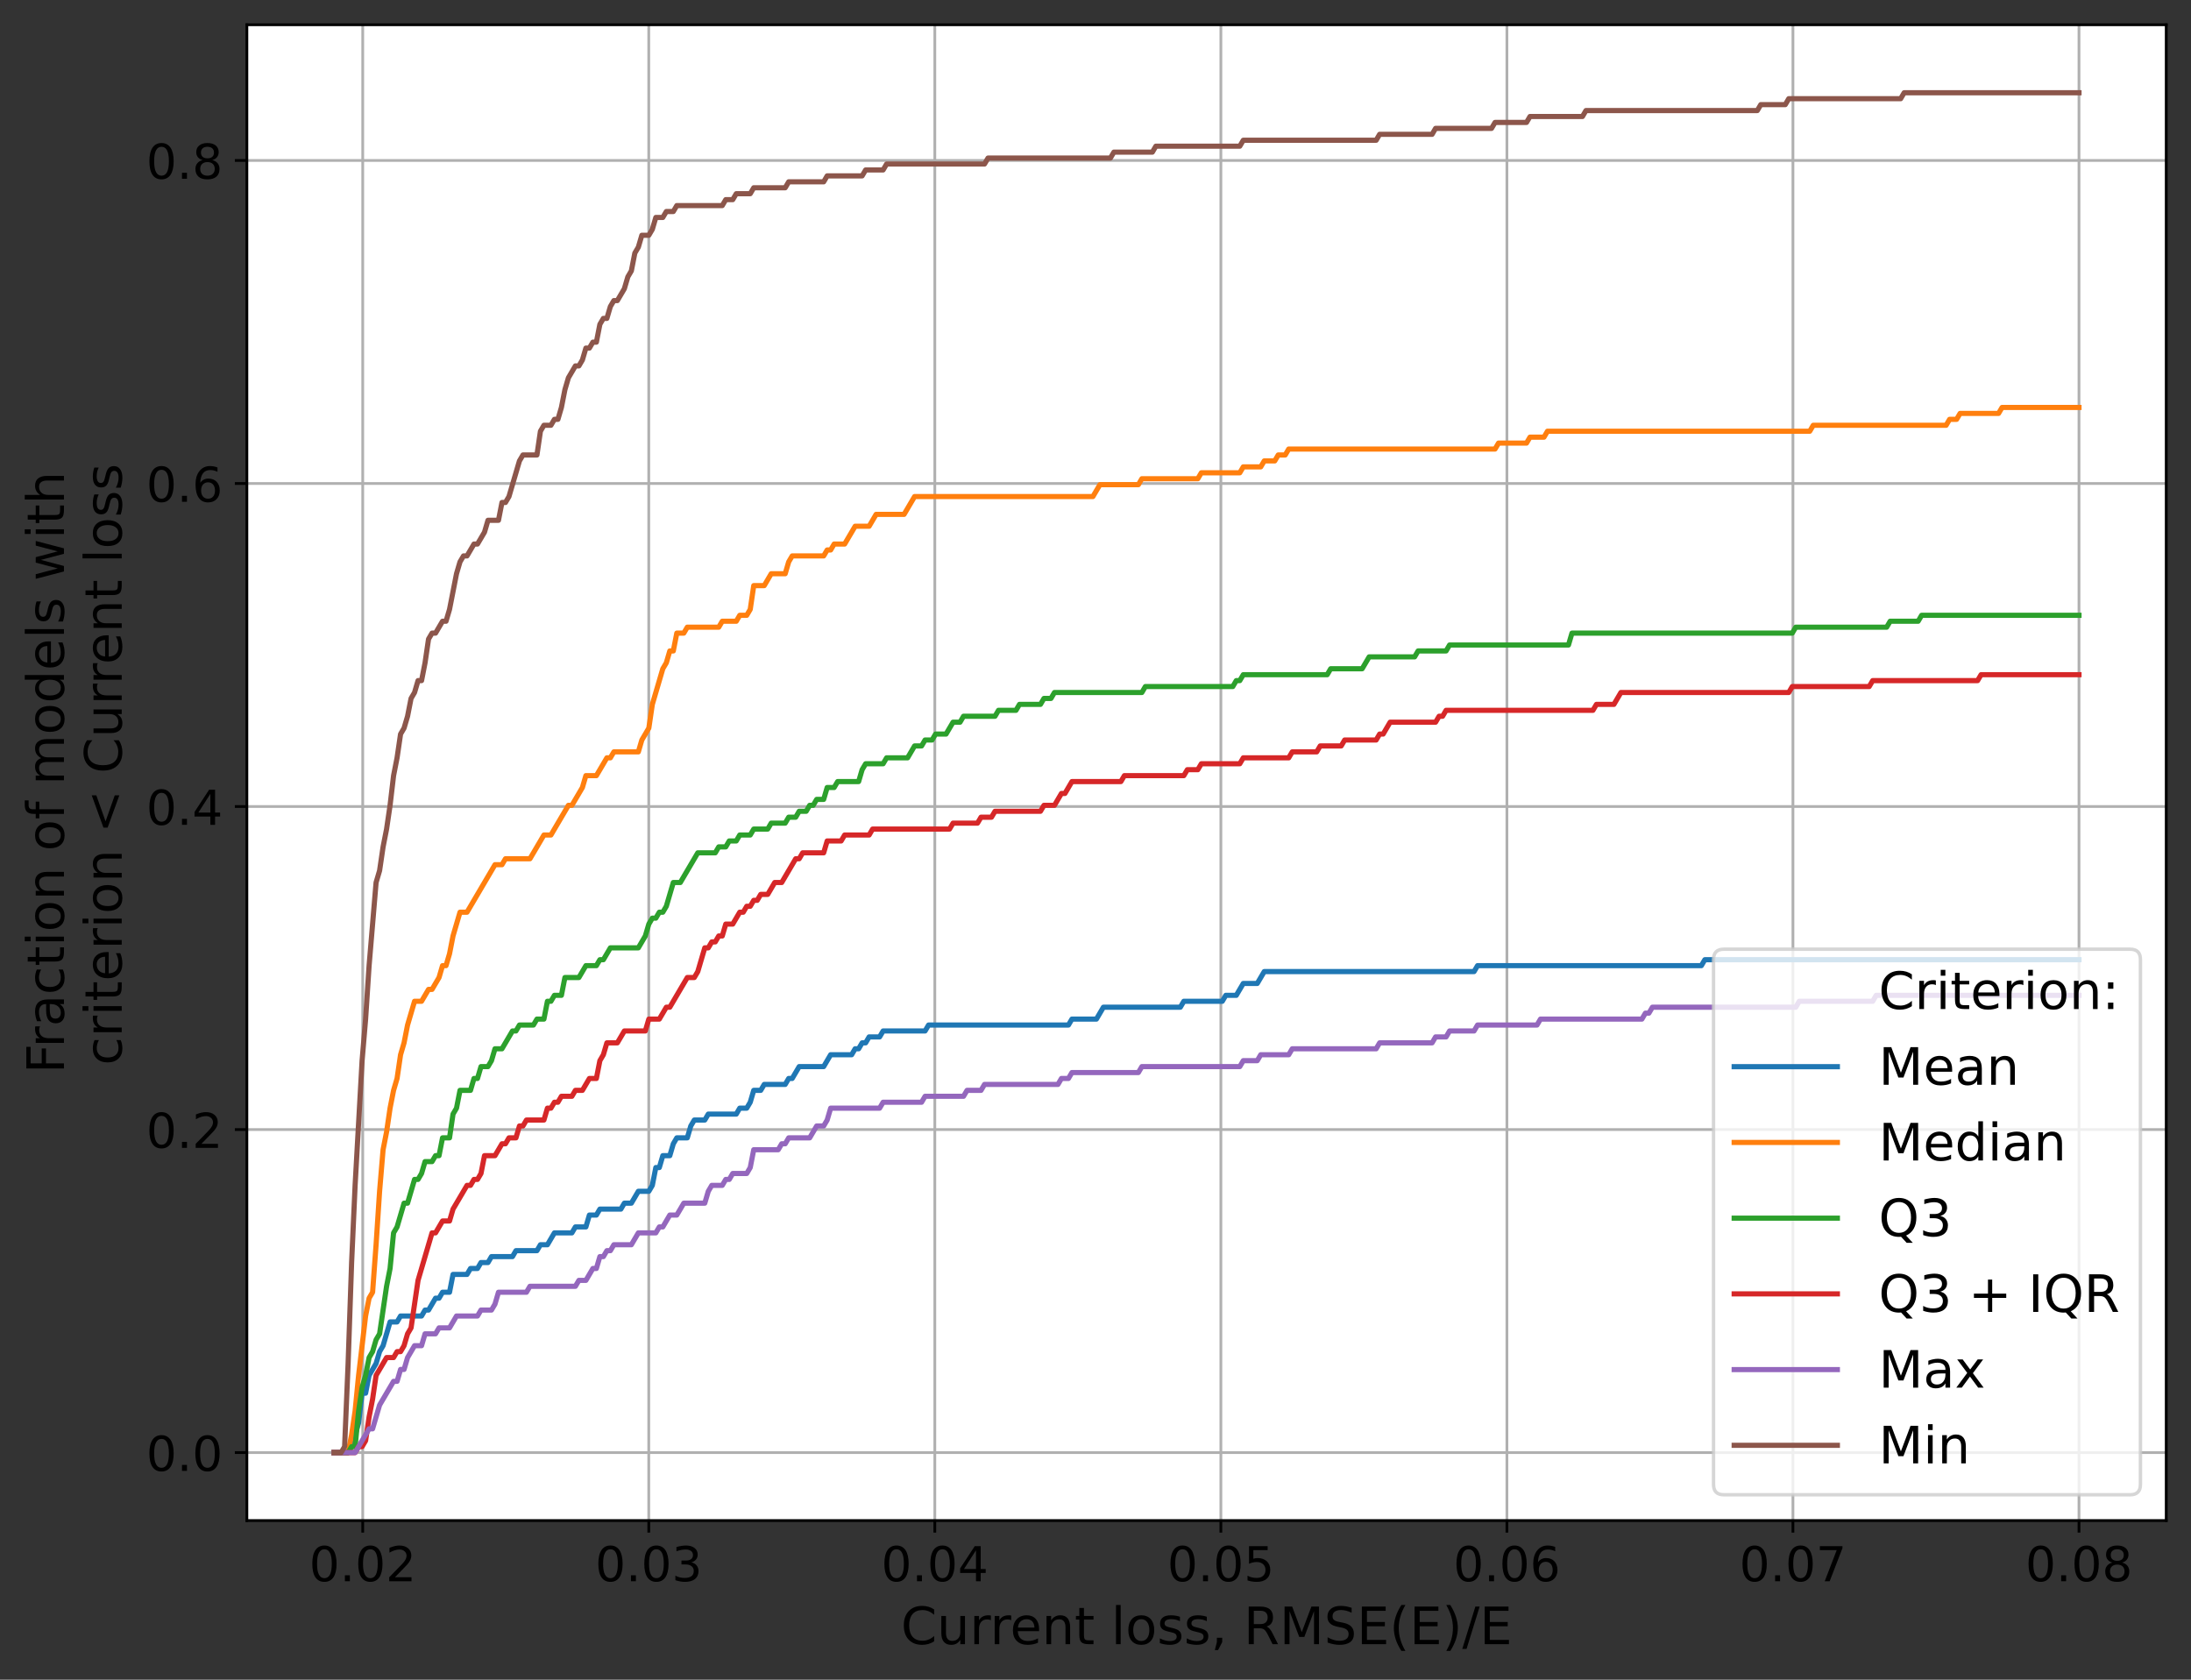 <?xml version="1.0" encoding="UTF-8"?>
<svg xmlns="http://www.w3.org/2000/svg" xmlns:xlink="http://www.w3.org/1999/xlink" width="636.975pt" height="488.342pt" viewBox="0 0 636.975 488.342" version="1.1">
<rect x="0" y="0" width="636.975" height="488.342" fill="#333333" stroke="none"/>
<defs>
<g>
<symbol overflow="visible" id="glyph0-0">
<path style="stroke:none;" d="M 4.453 -9.297 C 3.738 -9.297 3.207 -8.945 2.844 -8.246 C 2.477 -7.547 2.309 -6.496 2.309 -5.098 C 2.309 -3.695 2.477 -2.645 2.844 -1.945 C 3.207 -1.246 3.738 -0.895 4.453 -0.895 C 5.164 -0.895 5.699 -1.246 6.062 -1.945 C 6.41 -2.645 6.594 -3.695 6.594 -5.098 C 6.594 -6.496 6.41 -7.547 6.062 -8.246 C 5.699 -8.945 5.164 -9.297 4.453 -9.297 Z M 4.453 -10.387 C 5.586 -10.387 6.453 -9.926 7.07 -9.031 C 7.672 -8.121 7.98 -6.805 7.98 -5.098 C 7.98 -3.375 7.672 -2.059 7.07 -1.16 C 6.453 -0.266 5.586 0.184 4.438 0.184 C 3.289 0.184 2.422 -0.266 1.82 -1.16 C 1.219 -2.059 0.926 -3.375 0.926 -5.098 C 0.926 -6.805 1.219 -8.121 1.82 -9.031 C 2.422 -9.926 3.305 -10.387 4.453 -10.387 Z M 4.453 -10.387 "/>
</symbol>
<symbol overflow="visible" id="glyph0-1">
<path style="stroke:none;" d="M 1.496 -1.734 L 2.941 -1.734 L 2.941 0 L 1.496 0 Z M 1.496 -1.734 "/>
</symbol>
<symbol overflow="visible" id="glyph0-2">
<path style="stroke:none;" d="M 2.688 -1.16 L 7.504 -1.16 L 7.504 0 L 1.023 0 L 1.023 -1.16 C 1.539 -1.695 2.254 -2.422 3.164 -3.348 C 4.059 -4.258 4.633 -4.844 4.871 -5.109 C 5.32 -5.602 5.629 -6.02 5.797 -6.371 C 5.965 -6.707 6.062 -7.055 6.062 -7.391 C 6.062 -7.926 5.867 -8.371 5.488 -8.707 C 5.109 -9.043 4.621 -9.227 4.004 -9.227 C 3.57 -9.227 3.109 -9.141 2.633 -9.004 C 2.156 -8.848 1.637 -8.625 1.094 -8.316 L 1.094 -9.715 C 1.652 -9.941 2.172 -10.109 2.645 -10.219 C 3.121 -10.332 3.57 -10.387 3.977 -10.387 C 5.027 -10.387 5.867 -10.121 6.496 -9.59 C 7.125 -9.059 7.449 -8.359 7.449 -7.477 C 7.449 -7.055 7.363 -6.648 7.211 -6.285 C 7.055 -5.906 6.777 -5.461 6.355 -4.957 C 6.242 -4.816 5.879 -4.438 5.266 -3.809 C 4.648 -3.18 3.793 -2.297 2.688 -1.16 Z M 2.688 -1.16 "/>
</symbol>
<symbol overflow="visible" id="glyph0-3">
<path style="stroke:none;" d="M 5.684 -5.504 C 6.344 -5.363 6.859 -5.066 7.223 -4.621 C 7.59 -4.172 7.785 -3.613 7.785 -2.969 C 7.785 -1.961 7.434 -1.176 6.746 -0.629 C 6.047 -0.086 5.066 0.184 3.793 0.184 C 3.359 0.184 2.91 0.141 2.465 0.055 C 2.016 -0.016 1.539 -0.141 1.062 -0.309 L 1.062 -1.637 C 1.441 -1.414 1.863 -1.246 2.324 -1.133 C 2.773 -1.023 3.246 -0.965 3.754 -0.965 C 4.621 -0.965 5.277 -1.133 5.727 -1.469 C 6.176 -1.805 6.41 -2.309 6.41 -2.969 C 6.41 -3.555 6.203 -4.031 5.781 -4.367 C 5.363 -4.703 4.773 -4.887 4.02 -4.887 L 2.828 -4.887 L 2.828 -6.02 L 4.074 -6.02 C 4.746 -6.02 5.266 -6.145 5.629 -6.426 C 5.992 -6.691 6.176 -7.086 6.176 -7.602 C 6.176 -8.121 5.977 -8.527 5.613 -8.805 C 5.234 -9.086 4.703 -9.227 4.02 -9.227 C 3.641 -9.227 3.234 -9.184 2.801 -9.102 C 2.367 -9.016 1.891 -8.891 1.371 -8.723 L 1.371 -9.953 C 1.891 -10.094 2.379 -10.207 2.844 -10.277 C 3.289 -10.348 3.723 -10.387 4.145 -10.387 C 5.18 -10.387 6.008 -10.148 6.621 -9.676 C 7.238 -9.199 7.547 -8.555 7.547 -7.742 C 7.547 -7.184 7.379 -6.707 7.055 -6.312 C 6.734 -5.922 6.273 -5.641 5.684 -5.504 Z M 5.684 -5.504 "/>
</symbol>
<symbol overflow="visible" id="glyph0-4">
<path style="stroke:none;" d="M 5.293 -9.004 L 1.805 -3.555 L 5.293 -3.555 Z M 4.93 -10.207 L 6.664 -10.207 L 6.664 -3.555 L 8.121 -3.555 L 8.121 -2.406 L 6.664 -2.406 L 6.664 0 L 5.293 0 L 5.293 -2.406 L 0.688 -2.406 L 0.688 -3.738 Z M 4.93 -10.207 "/>
</symbol>
<symbol overflow="visible" id="glyph0-5">
<path style="stroke:none;" d="M 1.512 -10.207 L 6.93 -10.207 L 6.93 -9.043 L 2.773 -9.043 L 2.773 -6.539 C 2.969 -6.609 3.18 -6.664 3.375 -6.691 C 3.57 -6.719 3.781 -6.746 3.977 -6.746 C 5.109 -6.746 6.008 -6.426 6.68 -5.809 C 7.352 -5.18 7.688 -4.34 7.688 -3.277 C 7.688 -2.172 7.336 -1.316 6.648 -0.715 C 5.965 -0.113 4.996 0.184 3.766 0.184 C 3.332 0.184 2.898 0.141 2.449 0.086 C 2.004 0.016 1.555 -0.086 1.078 -0.238 L 1.078 -1.625 C 1.484 -1.398 1.902 -1.23 2.352 -1.121 C 2.785 -1.008 3.246 -0.965 3.738 -0.965 C 4.523 -0.965 5.152 -1.16 5.613 -1.582 C 6.062 -2.004 6.301 -2.562 6.301 -3.277 C 6.301 -3.977 6.062 -4.535 5.613 -4.957 C 5.152 -5.375 4.523 -5.586 3.738 -5.586 C 3.375 -5.586 2.996 -5.543 2.633 -5.461 C 2.27 -5.375 1.891 -5.25 1.512 -5.082 Z M 1.512 -10.207 "/>
</symbol>
<symbol overflow="visible" id="glyph0-6">
<path style="stroke:none;" d="M 4.621 -5.656 C 4.004 -5.656 3.516 -5.434 3.148 -5.012 C 2.785 -4.594 2.605 -4.004 2.605 -3.277 C 2.605 -2.535 2.785 -1.945 3.148 -1.527 C 3.516 -1.105 4.004 -0.895 4.621 -0.895 C 5.234 -0.895 5.727 -1.105 6.09 -1.527 C 6.453 -1.945 6.637 -2.535 6.637 -3.277 C 6.637 -4.004 6.453 -4.594 6.09 -5.012 C 5.727 -5.434 5.234 -5.656 4.621 -5.656 Z M 7.363 -9.98 L 7.363 -8.723 C 7.016 -8.891 6.664 -9.016 6.312 -9.102 C 5.949 -9.184 5.602 -9.227 5.266 -9.227 C 4.34 -9.227 3.641 -8.918 3.164 -8.301 C 2.688 -7.688 2.406 -6.746 2.352 -5.516 C 2.617 -5.906 2.953 -6.215 3.359 -6.426 C 3.766 -6.637 4.215 -6.746 4.703 -6.746 C 5.727 -6.746 6.539 -6.426 7.125 -5.809 C 7.715 -5.195 8.023 -4.34 8.023 -3.277 C 8.023 -2.227 7.699 -1.387 7.086 -0.758 C 6.469 -0.125 5.641 0.184 4.621 0.184 C 3.445 0.184 2.535 -0.266 1.918 -1.16 C 1.289 -2.059 0.98 -3.375 0.98 -5.098 C 0.98 -6.707 1.359 -7.992 2.129 -8.945 C 2.883 -9.898 3.922 -10.387 5.207 -10.387 C 5.543 -10.387 5.895 -10.348 6.258 -10.289 C 6.609 -10.219 6.973 -10.121 7.363 -9.98 Z M 7.363 -9.98 "/>
</symbol>
<symbol overflow="visible" id="glyph0-7">
<path style="stroke:none;" d="M 1.148 -10.207 L 7.715 -10.207 L 7.715 -9.617 L 4.004 0 L 2.562 0 L 6.047 -9.043 L 1.148 -9.043 Z M 1.148 -10.207 "/>
</symbol>
<symbol overflow="visible" id="glyph0-8">
<path style="stroke:none;" d="M 4.453 -4.844 C 3.793 -4.844 3.277 -4.66 2.898 -4.312 C 2.52 -3.961 2.34 -3.484 2.34 -2.871 C 2.34 -2.254 2.52 -1.766 2.898 -1.414 C 3.277 -1.062 3.793 -0.895 4.453 -0.895 C 5.098 -0.895 5.613 -1.062 5.992 -1.43 C 6.371 -1.777 6.566 -2.254 6.566 -2.871 C 6.566 -3.484 6.371 -3.961 6.008 -4.312 C 5.629 -4.66 5.109 -4.844 4.453 -4.844 Z M 3.066 -5.434 C 2.477 -5.57 2.016 -5.852 1.68 -6.258 C 1.344 -6.664 1.191 -7.152 1.191 -7.742 C 1.191 -8.555 1.469 -9.199 2.059 -9.676 C 2.633 -10.148 3.43 -10.387 4.453 -10.387 C 5.461 -10.387 6.258 -10.148 6.848 -9.676 C 7.422 -9.199 7.715 -8.555 7.715 -7.742 C 7.715 -7.152 7.547 -6.664 7.211 -6.258 C 6.875 -5.852 6.426 -5.57 5.84 -5.434 C 6.496 -5.277 7.016 -4.969 7.391 -4.523 C 7.758 -4.074 7.953 -3.516 7.953 -2.871 C 7.953 -1.875 7.645 -1.121 7.043 -0.602 C 6.426 -0.07 5.559 0.184 4.438 0.184 C 3.316 0.184 2.449 -0.07 1.848 -0.602 C 1.246 -1.121 0.953 -1.875 0.953 -2.871 C 0.953 -3.516 1.133 -4.074 1.512 -4.523 C 1.875 -4.969 2.395 -5.277 3.066 -5.434 Z M 2.562 -7.617 C 2.562 -7.086 2.715 -6.664 3.051 -6.371 C 3.387 -6.074 3.852 -5.938 4.453 -5.938 C 5.039 -5.938 5.504 -6.074 5.84 -6.371 C 6.176 -6.664 6.344 -7.086 6.344 -7.617 C 6.344 -8.148 6.176 -8.555 5.84 -8.848 C 5.504 -9.141 5.039 -9.297 4.453 -9.297 C 3.852 -9.297 3.387 -9.141 3.051 -8.848 C 2.715 -8.555 2.562 -8.148 2.562 -7.617 Z M 2.562 -7.617 "/>
</symbol>
<symbol overflow="visible" id="glyph1-0">
<path style="stroke:none;" d="M 9.66 -10.094 L 9.66 -8.535 C 9.148 -8.984 8.625 -9.328 8.055 -9.57 C 7.484 -9.797 6.898 -9.914 6.27 -9.914 C 5.012 -9.914 4.051 -9.523 3.391 -8.762 C 2.73 -7.996 2.398 -6.898 2.398 -5.461 C 2.398 -4.02 2.73 -2.91 3.391 -2.145 C 4.051 -1.379 5.012 -1.004 6.27 -1.004 C 6.898 -1.004 7.484 -1.109 8.055 -1.352 C 8.625 -1.574 9.148 -1.922 9.66 -2.387 L 9.66 -0.84 C 9.137 -0.48 8.578 -0.227 8.012 -0.059 C 7.441 0.105 6.824 0.195 6.18 0.195 C 4.531 0.195 3.227 -0.301 2.266 -1.305 C 1.305 -2.309 0.84 -3.691 0.84 -5.461 C 0.84 -7.215 1.305 -8.594 2.266 -9.613 C 3.227 -10.621 4.531 -11.129 6.18 -11.129 C 6.84 -11.129 7.453 -11.039 8.023 -10.875 C 8.594 -10.695 9.148 -10.441 9.66 -10.094 Z M 9.66 -10.094 "/>
</symbol>
<symbol overflow="visible" id="glyph1-1">
<path style="stroke:none;" d="M 1.273 -3.238 L 1.273 -8.203 L 2.625 -8.203 L 2.625 -3.285 C 2.625 -2.504 2.773 -1.934 3.074 -1.547 C 3.375 -1.156 3.824 -0.961 4.441 -0.961 C 5.16 -0.961 5.746 -1.184 6.164 -1.648 C 6.586 -2.113 6.797 -2.746 6.797 -3.555 L 6.797 -8.203 L 8.145 -8.203 L 8.145 0 L 6.797 0 L 6.797 -1.262 C 6.465 -0.75 6.074 -0.391 5.656 -0.148 C 5.219 0.074 4.727 0.195 4.156 0.195 C 3.211 0.195 2.488 -0.09 2.012 -0.676 C 1.516 -1.246 1.273 -2.102 1.273 -3.238 Z M 4.664 -8.398 Z M 4.664 -8.398 "/>
</symbol>
<symbol overflow="visible" id="glyph1-2">
<path style="stroke:none;" d="M 6.164 -6.945 C 6.016 -7.035 5.852 -7.094 5.672 -7.141 C 5.488 -7.172 5.297 -7.199 5.086 -7.199 C 4.32 -7.199 3.734 -6.945 3.328 -6.449 C 2.91 -5.953 2.715 -5.25 2.715 -4.32 L 2.715 0 L 1.363 0 L 1.363 -8.203 L 2.715 -8.203 L 2.715 -6.93 C 2.984 -7.426 3.359 -7.801 3.809 -8.039 C 4.262 -8.281 4.816 -8.398 5.477 -8.398 C 5.566 -8.398 5.672 -8.387 5.789 -8.387 C 5.895 -8.371 6.016 -8.355 6.164 -8.324 Z M 6.164 -6.945 "/>
</symbol>
<symbol overflow="visible" id="glyph1-3">
<path style="stroke:none;" d="M 8.43 -4.441 L 8.43 -3.781 L 2.234 -3.781 C 2.297 -2.852 2.566 -2.129 3.074 -1.648 C 3.57 -1.172 4.262 -0.93 5.16 -0.93 C 5.672 -0.93 6.18 -0.988 6.66 -1.109 C 7.141 -1.23 7.637 -1.426 8.113 -1.695 L 8.113 -0.422 C 7.637 -0.211 7.141 -0.047 6.629 0.047 C 6.121 0.137 5.594 0.195 5.086 0.195 C 3.766 0.195 2.73 -0.18 1.965 -0.93 C 1.199 -1.68 0.824 -2.715 0.824 -4.02 C 0.824 -5.355 1.184 -6.422 1.906 -7.215 C 2.625 -7.996 3.613 -8.398 4.844 -8.398 C 5.953 -8.398 6.824 -8.039 7.469 -7.336 C 8.102 -6.613 8.43 -5.656 8.43 -4.441 Z M 7.078 -4.828 C 7.066 -5.566 6.855 -6.148 6.465 -6.602 C 6.059 -7.035 5.52 -7.262 4.859 -7.262 C 4.109 -7.262 3.512 -7.035 3.059 -6.613 C 2.609 -6.195 2.34 -5.594 2.281 -4.828 Z M 7.078 -4.828 "/>
</symbol>
<symbol overflow="visible" id="glyph1-4">
<path style="stroke:none;" d="M 8.234 -4.949 L 8.234 0 L 6.887 0 L 6.887 -4.906 C 6.887 -5.684 6.719 -6.254 6.422 -6.645 C 6.121 -7.035 5.672 -7.23 5.07 -7.23 C 4.336 -7.23 3.766 -6.988 3.344 -6.523 C 2.926 -6.059 2.715 -5.43 2.715 -4.637 L 2.715 0 L 1.363 0 L 1.363 -8.203 L 2.715 -8.203 L 2.715 -6.93 C 3.031 -7.41 3.406 -7.785 3.855 -8.023 C 4.289 -8.266 4.801 -8.398 5.371 -8.398 C 6.301 -8.398 7.02 -8.102 7.5 -7.516 C 7.98 -6.93 8.234 -6.074 8.234 -4.949 Z M 8.234 -4.949 "/>
</symbol>
<symbol overflow="visible" id="glyph1-5">
<path style="stroke:none;" d="M 2.746 -10.531 L 2.746 -8.203 L 5.52 -8.203 L 5.52 -7.156 L 2.746 -7.156 L 2.746 -2.699 C 2.746 -2.023 2.836 -1.59 3.016 -1.41 C 3.195 -1.215 3.57 -1.125 4.141 -1.125 L 5.52 -1.125 L 5.52 0 L 4.141 0 C 3.09 0 2.371 -0.195 1.98 -0.586 C 1.59 -0.977 1.395 -1.68 1.395 -2.699 L 1.395 -7.156 L 0.406 -7.156 L 0.406 -8.203 L 1.395 -8.203 L 1.395 -10.531 Z M 2.746 -10.531 "/>
</symbol>
<symbol overflow="visible" id="glyph1-6">
<path style="stroke:none;" d=""/>
</symbol>
<symbol overflow="visible" id="glyph1-7">
<path style="stroke:none;" d="M 1.41 -11.398 L 2.762 -11.398 L 2.762 0 L 1.41 0 Z M 1.41 -11.398 "/>
</symbol>
<symbol overflow="visible" id="glyph1-8">
<path style="stroke:none;" d="M 4.59 -7.262 C 3.871 -7.262 3.301 -6.977 2.879 -6.406 C 2.461 -5.836 2.25 -5.07 2.25 -4.094 C 2.25 -3.105 2.445 -2.34 2.863 -1.77 C 3.285 -1.199 3.855 -0.93 4.59 -0.93 C 5.309 -0.93 5.879 -1.199 6.301 -1.77 C 6.719 -2.34 6.93 -3.105 6.93 -4.094 C 6.93 -5.055 6.719 -5.836 6.301 -6.406 C 5.879 -6.977 5.309 -7.262 4.59 -7.262 Z M 4.59 -8.398 C 5.762 -8.398 6.676 -8.012 7.352 -7.262 C 8.012 -6.496 8.355 -5.445 8.355 -4.094 C 8.355 -2.746 8.012 -1.695 7.352 -0.945 C 6.676 -0.18 5.762 0.195 4.59 0.195 C 3.406 0.195 2.477 -0.18 1.816 -0.945 C 1.156 -1.695 0.824 -2.746 0.824 -4.094 C 0.824 -5.445 1.156 -6.496 1.816 -7.262 C 2.477 -8.012 3.406 -8.398 4.59 -8.398 Z M 4.59 -8.398 "/>
</symbol>
<symbol overflow="visible" id="glyph1-9">
<path style="stroke:none;" d="M 6.645 -7.965 L 6.645 -6.691 C 6.254 -6.871 5.863 -7.02 5.461 -7.125 C 5.039 -7.215 4.621 -7.273 4.184 -7.273 C 3.512 -7.273 3 -7.172 2.672 -6.961 C 2.34 -6.75 2.176 -6.449 2.176 -6.047 C 2.176 -5.73 2.297 -5.488 2.535 -5.309 C 2.773 -5.129 3.254 -4.949 3.977 -4.801 L 4.441 -4.695 C 5.398 -4.484 6.074 -4.184 6.48 -3.824 C 6.871 -3.449 7.078 -2.926 7.078 -2.266 C 7.078 -1.5 6.781 -0.898 6.18 -0.465 C 5.578 -0.016 4.738 0.195 3.691 0.195 C 3.238 0.195 2.789 0.148 2.309 0.074 C 1.828 0 1.336 -0.121 0.809 -0.301 L 0.809 -1.695 C 1.305 -1.426 1.801 -1.23 2.281 -1.109 C 2.762 -0.977 3.238 -0.914 3.719 -0.914 C 4.352 -0.914 4.844 -1.02 5.191 -1.23 C 5.52 -1.441 5.699 -1.754 5.699 -2.16 C 5.699 -2.52 5.566 -2.805 5.324 -3 C 5.086 -3.195 4.547 -3.391 3.703 -3.57 L 3.238 -3.676 C 2.398 -3.855 1.785 -4.125 1.426 -4.484 C 1.051 -4.844 0.871 -5.34 0.871 -5.984 C 0.871 -6.75 1.141 -7.352 1.68 -7.77 C 2.219 -8.191 3 -8.398 4.02 -8.398 C 4.516 -8.398 4.98 -8.355 5.43 -8.281 C 5.863 -8.203 6.27 -8.102 6.645 -7.965 Z M 6.645 -7.965 "/>
</symbol>
<symbol overflow="visible" id="glyph1-10">
<path style="stroke:none;" d="M 1.754 -1.859 L 3.301 -1.859 L 3.301 -0.602 L 2.102 1.727 L 1.156 1.727 L 1.754 -0.602 Z M 1.754 -1.859 "/>
</symbol>
<symbol overflow="visible" id="glyph1-11">
<path style="stroke:none;" d="M 6.66 -5.129 C 6.977 -5.012 7.289 -4.785 7.59 -4.441 C 7.891 -4.078 8.191 -3.602 8.488 -2.984 L 9.988 0 L 8.398 0 L 7.004 -2.805 C 6.645 -3.523 6.285 -4.02 5.953 -4.262 C 5.609 -4.5 5.145 -4.621 4.559 -4.621 L 2.953 -4.621 L 2.953 0 L 1.469 0 L 1.469 -10.934 L 4.816 -10.934 C 6.059 -10.934 6.988 -10.664 7.605 -10.156 C 8.219 -9.629 8.535 -8.836 8.535 -7.785 C 8.535 -7.094 8.371 -6.512 8.055 -6.059 C 7.727 -5.609 7.262 -5.297 6.66 -5.129 Z M 2.953 -9.719 L 2.953 -5.836 L 4.816 -5.836 C 5.52 -5.836 6.059 -6 6.422 -6.328 C 6.781 -6.66 6.977 -7.141 6.977 -7.785 C 6.977 -8.414 6.781 -8.895 6.422 -9.227 C 6.059 -9.555 5.52 -9.719 4.816 -9.719 Z M 2.953 -9.719 "/>
</symbol>
<symbol overflow="visible" id="glyph1-12">
<path style="stroke:none;" d="M 1.469 -10.934 L 3.676 -10.934 L 6.465 -3.496 L 9.27 -10.934 L 11.477 -10.934 L 11.477 0 L 10.035 0 L 10.035 -9.602 L 7.215 -2.102 L 5.73 -2.102 L 2.91 -9.602 L 2.91 0 L 1.469 0 Z M 1.469 -10.934 "/>
</symbol>
<symbol overflow="visible" id="glyph1-13">
<path style="stroke:none;" d="M 8.023 -10.574 L 8.023 -9.137 C 7.453 -9.406 6.93 -9.602 6.434 -9.734 C 5.926 -9.855 5.445 -9.93 4.996 -9.93 C 4.184 -9.93 3.555 -9.766 3.121 -9.465 C 2.684 -9.148 2.477 -8.699 2.477 -8.129 C 2.477 -7.648 2.609 -7.273 2.91 -7.035 C 3.195 -6.781 3.75 -6.586 4.559 -6.434 L 5.461 -6.254 C 6.555 -6.047 7.363 -5.672 7.891 -5.145 C 8.414 -4.605 8.684 -3.898 8.684 -3.016 C 8.684 -1.949 8.324 -1.156 7.621 -0.613 C 6.898 -0.074 5.863 0.195 4.5 0.195 C 3.977 0.195 3.422 0.137 2.836 0.031 C 2.25 -0.074 1.648 -0.238 1.035 -0.48 L 1.035 -2.012 C 1.637 -1.664 2.219 -1.41 2.789 -1.246 C 3.359 -1.066 3.93 -0.988 4.5 -0.988 C 5.34 -0.988 5.984 -1.156 6.449 -1.484 C 6.898 -1.816 7.141 -2.281 7.141 -2.91 C 7.141 -3.449 6.977 -3.871 6.645 -4.172 C 6.316 -4.469 5.773 -4.695 5.023 -4.844 L 4.125 -5.023 C 3.016 -5.234 2.219 -5.578 1.727 -6.059 C 1.23 -6.523 0.988 -7.172 0.988 -8.012 C 0.988 -8.969 1.32 -9.734 2.012 -10.289 C 2.684 -10.844 3.629 -11.129 4.828 -11.129 C 5.34 -11.129 5.852 -11.086 6.391 -10.996 C 6.914 -10.906 7.453 -10.754 8.023 -10.574 Z M 8.023 -10.574 "/>
</symbol>
<symbol overflow="visible" id="glyph1-14">
<path style="stroke:none;" d="M 1.469 -10.934 L 8.387 -10.934 L 8.387 -9.691 L 2.953 -9.691 L 2.953 -6.449 L 8.16 -6.449 L 8.16 -5.203 L 2.953 -5.203 L 2.953 -1.246 L 8.52 -1.246 L 8.52 0 L 1.469 0 Z M 1.469 -10.934 "/>
</symbol>
<symbol overflow="visible" id="glyph1-15">
<path style="stroke:none;" d="M 4.648 -11.387 C 3.988 -10.246 3.512 -9.137 3.195 -8.039 C 2.863 -6.945 2.715 -5.836 2.715 -4.711 C 2.715 -3.57 2.863 -2.461 3.195 -1.363 C 3.512 -0.254 3.988 0.84 4.648 1.965 L 3.48 1.965 C 2.746 0.809 2.191 -0.301 1.828 -1.41 C 1.469 -2.52 1.289 -3.613 1.289 -4.711 C 1.289 -5.789 1.469 -6.887 1.828 -7.996 C 2.191 -9.105 2.73 -10.23 3.48 -11.387 Z M 4.648 -11.387 "/>
</symbol>
<symbol overflow="visible" id="glyph1-16">
<path style="stroke:none;" d="M 1.199 -11.387 L 2.371 -11.387 C 3.09 -10.23 3.645 -9.105 4.004 -7.996 C 4.363 -6.887 4.559 -5.789 4.559 -4.711 C 4.559 -3.613 4.363 -2.52 4.004 -1.41 C 3.645 -0.301 3.09 0.809 2.371 1.965 L 1.199 1.965 C 1.844 0.84 2.324 -0.254 2.656 -1.363 C 2.969 -2.461 3.137 -3.57 3.137 -4.711 C 3.137 -5.836 2.969 -6.945 2.656 -8.039 C 2.324 -9.137 1.844 -10.246 1.199 -11.387 Z M 1.199 -11.387 "/>
</symbol>
<symbol overflow="visible" id="glyph1-17">
<path style="stroke:none;" d="M 3.809 -10.934 L 5.055 -10.934 L 1.246 1.379 L 0 1.379 Z M 3.809 -10.934 "/>
</symbol>
<symbol overflow="visible" id="glyph1-18">
<path style="stroke:none;" d="M 1.41 -8.203 L 2.762 -8.203 L 2.762 0 L 1.41 0 Z M 1.41 -11.398 L 2.762 -11.398 L 2.762 -9.691 L 1.41 -9.691 Z M 1.41 -11.398 "/>
</symbol>
<symbol overflow="visible" id="glyph1-19">
<path style="stroke:none;" d="M 1.754 -1.859 L 3.301 -1.859 L 3.301 0 L 1.754 0 Z M 1.754 -7.754 L 3.301 -7.754 L 3.301 -5.895 L 1.754 -5.895 Z M 1.754 -7.754 "/>
</symbol>
<symbol overflow="visible" id="glyph1-20">
<path style="stroke:none;" d="M 5.145 -4.125 C 4.051 -4.125 3.301 -3.988 2.879 -3.75 C 2.461 -3.496 2.25 -3.074 2.25 -2.477 C 2.25 -1.996 2.398 -1.605 2.715 -1.336 C 3.031 -1.051 3.465 -0.914 4.004 -0.914 C 4.754 -0.914 5.355 -1.172 5.805 -1.711 C 6.254 -2.234 6.48 -2.941 6.48 -3.824 L 6.48 -4.125 Z M 7.828 -4.68 L 7.828 0 L 6.48 0 L 6.48 -1.246 C 6.164 -0.734 5.773 -0.375 5.324 -0.148 C 4.875 0.074 4.305 0.195 3.645 0.195 C 2.805 0.195 2.129 -0.031 1.637 -0.496 C 1.141 -0.961 0.898 -1.59 0.898 -2.387 C 0.898 -3.301 1.199 -3.988 1.828 -4.469 C 2.445 -4.934 3.359 -5.176 4.59 -5.176 L 6.48 -5.176 L 6.48 -5.309 C 6.48 -5.926 6.27 -6.406 5.863 -6.75 C 5.461 -7.078 4.891 -7.262 4.156 -7.262 C 3.676 -7.262 3.227 -7.199 2.773 -7.078 C 2.324 -6.961 1.906 -6.797 1.5 -6.586 L 1.5 -7.828 C 1.98 -8.012 2.461 -8.16 2.926 -8.25 C 3.391 -8.34 3.84 -8.398 4.289 -8.398 C 5.477 -8.398 6.359 -8.086 6.945 -7.469 C 7.531 -6.855 7.828 -5.926 7.828 -4.68 Z M 7.828 -4.68 "/>
</symbol>
<symbol overflow="visible" id="glyph1-21">
<path style="stroke:none;" d="M 6.809 -6.961 L 6.809 -11.398 L 8.16 -11.398 L 8.16 0 L 6.809 0 L 6.809 -1.23 C 6.523 -0.734 6.164 -0.375 5.73 -0.148 C 5.297 0.074 4.785 0.195 4.184 0.195 C 3.195 0.195 2.387 -0.195 1.754 -0.977 C 1.125 -1.754 0.824 -2.805 0.824 -4.094 C 0.824 -5.387 1.125 -6.422 1.754 -7.215 C 2.387 -7.996 3.195 -8.398 4.184 -8.398 C 4.785 -8.398 5.297 -8.281 5.73 -8.039 C 6.164 -7.801 6.523 -7.441 6.809 -6.961 Z M 2.219 -4.094 C 2.219 -3.105 2.414 -2.324 2.82 -1.754 C 3.227 -1.184 3.781 -0.914 4.5 -0.914 C 5.219 -0.914 5.773 -1.184 6.195 -1.754 C 6.602 -2.324 6.809 -3.105 6.809 -4.094 C 6.809 -5.086 6.602 -5.852 6.195 -6.422 C 5.773 -6.988 5.219 -7.273 4.5 -7.273 C 3.781 -7.273 3.227 -6.988 2.82 -6.422 C 2.414 -5.852 2.219 -5.086 2.219 -4.094 Z M 2.219 -4.094 "/>
</symbol>
<symbol overflow="visible" id="glyph1-22">
<path style="stroke:none;" d="M 5.91 -9.93 C 4.828 -9.93 3.977 -9.523 3.344 -8.73 C 2.715 -7.922 2.398 -6.84 2.398 -5.461 C 2.398 -4.078 2.715 -2.984 3.344 -2.191 C 3.977 -1.379 4.828 -0.988 5.91 -0.988 C 6.977 -0.988 7.828 -1.379 8.461 -2.191 C 9.09 -2.984 9.406 -4.078 9.406 -5.461 C 9.406 -6.84 9.09 -7.922 8.461 -8.73 C 7.828 -9.523 6.977 -9.93 5.91 -9.93 Z M 7.98 -0.195 L 9.93 1.922 L 8.145 1.922 L 6.523 0.164 C 6.359 0.164 6.238 0.18 6.148 0.18 C 6.059 0.18 5.984 0.195 5.91 0.195 C 4.363 0.195 3.137 -0.316 2.219 -1.336 C 1.289 -2.355 0.84 -3.719 0.84 -5.461 C 0.84 -7.184 1.289 -8.566 2.219 -9.586 C 3.137 -10.605 4.363 -11.129 5.91 -11.129 C 7.441 -11.129 8.656 -10.605 9.586 -9.586 C 10.5 -8.566 10.965 -7.184 10.965 -5.461 C 10.965 -4.184 10.711 -3.09 10.199 -2.191 C 9.691 -1.289 8.941 -0.613 7.98 -0.195 Z M 7.98 -0.195 "/>
</symbol>
<symbol overflow="visible" id="glyph1-23">
<path style="stroke:none;" d="M 6.09 -5.895 C 6.797 -5.746 7.352 -5.43 7.738 -4.949 C 8.129 -4.469 8.34 -3.871 8.34 -3.18 C 8.34 -2.102 7.965 -1.262 7.23 -0.676 C 6.48 -0.09 5.43 0.195 4.066 0.195 C 3.602 0.195 3.121 0.148 2.641 0.059 C 2.16 -0.016 1.648 -0.148 1.141 -0.328 L 1.141 -1.754 C 1.547 -1.516 1.996 -1.336 2.488 -1.215 C 2.969 -1.094 3.48 -1.035 4.02 -1.035 C 4.949 -1.035 5.656 -1.215 6.137 -1.574 C 6.613 -1.934 6.871 -2.477 6.871 -3.18 C 6.871 -3.809 6.645 -4.32 6.195 -4.68 C 5.746 -5.039 5.113 -5.234 4.305 -5.234 L 3.031 -5.234 L 3.031 -6.449 L 4.363 -6.449 C 5.086 -6.449 5.641 -6.586 6.031 -6.887 C 6.422 -7.172 6.613 -7.59 6.613 -8.145 C 6.613 -8.699 6.406 -9.137 6.016 -9.434 C 5.609 -9.734 5.039 -9.887 4.305 -9.887 C 3.898 -9.887 3.465 -9.84 3 -9.75 C 2.535 -9.66 2.023 -9.523 1.469 -9.344 L 1.469 -10.664 C 2.023 -10.816 2.551 -10.934 3.047 -11.012 C 3.523 -11.086 3.988 -11.129 4.441 -11.129 C 5.551 -11.129 6.434 -10.875 7.094 -10.363 C 7.754 -9.855 8.086 -9.164 8.086 -8.297 C 8.086 -7.695 7.906 -7.184 7.559 -6.766 C 7.215 -6.344 6.719 -6.047 6.09 -5.895 Z M 6.09 -5.895 "/>
</symbol>
<symbol overflow="visible" id="glyph1-24">
<path style="stroke:none;" d="M 6.898 -9.406 L 6.898 -5.324 L 10.98 -5.324 L 10.98 -4.078 L 6.898 -4.078 L 6.898 0 L 5.672 0 L 5.672 -4.078 L 1.59 -4.078 L 1.59 -5.324 L 5.672 -5.324 L 5.672 -9.406 Z M 6.898 -9.406 "/>
</symbol>
<symbol overflow="visible" id="glyph1-25">
<path style="stroke:none;" d="M 1.469 -10.934 L 2.953 -10.934 L 2.953 0 L 1.469 0 Z M 1.469 -10.934 "/>
</symbol>
<symbol overflow="visible" id="glyph1-26">
<path style="stroke:none;" d="M 8.234 -8.203 L 5.266 -4.215 L 8.387 0 L 6.797 0 L 4.41 -3.227 L 2.023 0 L 0.434 0 L 3.613 -4.289 L 0.703 -8.203 L 2.297 -8.203 L 4.469 -5.281 L 6.645 -8.203 Z M 8.234 -8.203 "/>
</symbol>
<symbol overflow="visible" id="glyph2-0">
<path style="stroke:none;" d="M -10.934 -1.469 L -10.934 -7.754 L -9.691 -7.754 L -9.691 -2.953 L -6.465 -2.953 L -6.465 -7.289 L -5.219 -7.289 L -5.219 -2.953 L 0 -2.953 L 0 -1.469 Z M -10.934 -1.469 "/>
</symbol>
<symbol overflow="visible" id="glyph2-1">
<path style="stroke:none;" d="M -6.945 -6.164 C -7.035 -6.016 -7.094 -5.852 -7.141 -5.672 C -7.172 -5.488 -7.199 -5.297 -7.199 -5.086 C -7.199 -4.32 -6.945 -3.734 -6.449 -3.328 C -5.953 -2.91 -5.25 -2.715 -4.32 -2.715 L 0 -2.715 L 0 -1.363 L -8.203 -1.363 L -8.203 -2.715 L -6.93 -2.715 C -7.426 -2.984 -7.801 -3.359 -8.039 -3.809 C -8.281 -4.262 -8.398 -4.816 -8.398 -5.477 C -8.398 -5.566 -8.387 -5.672 -8.387 -5.789 C -8.371 -5.895 -8.355 -6.016 -8.324 -6.164 Z M -6.945 -6.164 "/>
</symbol>
<symbol overflow="visible" id="glyph2-2">
<path style="stroke:none;" d="M -4.125 -5.145 C -4.125 -4.051 -3.988 -3.301 -3.75 -2.879 C -3.496 -2.461 -3.074 -2.25 -2.477 -2.25 C -1.996 -2.25 -1.605 -2.398 -1.336 -2.715 C -1.051 -3.031 -0.914 -3.465 -0.914 -4.004 C -0.914 -4.754 -1.172 -5.355 -1.711 -5.805 C -2.234 -6.254 -2.941 -6.48 -3.824 -6.48 L -4.125 -6.48 Z M -4.68 -7.828 L 0 -7.828 L 0 -6.48 L -1.246 -6.48 C -0.734 -6.164 -0.375 -5.773 -0.148 -5.324 C 0.074 -4.875 0.195 -4.305 0.195 -3.645 C 0.195 -2.805 -0.031 -2.129 -0.496 -1.637 C -0.961 -1.141 -1.59 -0.898 -2.387 -0.898 C -3.301 -0.898 -3.988 -1.199 -4.469 -1.828 C -4.934 -2.445 -5.176 -3.359 -5.176 -4.59 L -5.176 -6.48 L -5.309 -6.48 C -5.926 -6.48 -6.406 -6.27 -6.75 -5.863 C -7.078 -5.461 -7.262 -4.891 -7.262 -4.156 C -7.262 -3.676 -7.199 -3.227 -7.078 -2.773 C -6.961 -2.324 -6.797 -1.906 -6.586 -1.5 L -7.828 -1.5 C -8.012 -1.98 -8.16 -2.461 -8.25 -2.926 C -8.34 -3.391 -8.398 -3.84 -8.398 -4.289 C -8.398 -5.477 -8.086 -6.359 -7.469 -6.945 C -6.855 -7.531 -5.926 -7.828 -4.68 -7.828 Z M -4.68 -7.828 "/>
</symbol>
<symbol overflow="visible" id="glyph2-3">
<path style="stroke:none;" d="M -7.891 -7.32 L -6.629 -7.32 C -6.84 -6.93 -6.988 -6.555 -7.094 -6.164 C -7.199 -5.773 -7.262 -5.398 -7.262 -5.012 C -7.262 -4.141 -6.977 -3.449 -6.422 -2.969 C -5.863 -2.488 -5.086 -2.25 -4.094 -2.25 C -3.09 -2.25 -2.309 -2.488 -1.754 -2.969 C -1.199 -3.449 -0.93 -4.141 -0.93 -5.012 C -0.93 -5.398 -0.977 -5.773 -1.078 -6.164 C -1.184 -6.555 -1.352 -6.93 -1.559 -7.32 L -0.316 -7.32 C -0.137 -6.93 0 -6.539 0.074 -6.148 C 0.148 -5.746 0.195 -5.309 0.195 -4.859 C 0.195 -3.629 -0.18 -2.641 -0.961 -1.922 C -1.727 -1.184 -2.773 -0.824 -4.094 -0.824 C -5.43 -0.824 -6.48 -1.184 -7.246 -1.922 C -8.012 -2.656 -8.398 -3.66 -8.398 -4.949 C -8.398 -5.371 -8.355 -5.773 -8.266 -6.164 C -8.176 -6.555 -8.055 -6.945 -7.891 -7.32 Z M -7.891 -7.32 "/>
</symbol>
<symbol overflow="visible" id="glyph2-4">
<path style="stroke:none;" d="M -10.531 -2.746 L -8.203 -2.746 L -8.203 -5.52 L -7.156 -5.52 L -7.156 -2.746 L -2.699 -2.746 C -2.023 -2.746 -1.59 -2.836 -1.41 -3.016 C -1.215 -3.195 -1.125 -3.57 -1.125 -4.141 L -1.125 -5.52 L 0 -5.52 L 0 -4.141 C 0 -3.09 -0.195 -2.371 -0.586 -1.98 C -0.977 -1.59 -1.68 -1.395 -2.699 -1.395 L -7.156 -1.395 L -7.156 -0.406 L -8.203 -0.406 L -8.203 -1.395 L -10.531 -1.395 Z M -10.531 -2.746 "/>
</symbol>
<symbol overflow="visible" id="glyph2-5">
<path style="stroke:none;" d="M -8.203 -1.41 L -8.203 -2.762 L 0 -2.762 L 0 -1.41 Z M -11.398 -1.41 L -11.398 -2.762 L -9.691 -2.762 L -9.691 -1.41 Z M -11.398 -1.41 "/>
</symbol>
<symbol overflow="visible" id="glyph2-6">
<path style="stroke:none;" d="M -7.262 -4.59 C -7.262 -3.871 -6.977 -3.301 -6.406 -2.879 C -5.836 -2.461 -5.07 -2.25 -4.094 -2.25 C -3.105 -2.25 -2.34 -2.445 -1.77 -2.863 C -1.199 -3.285 -0.93 -3.855 -0.93 -4.59 C -0.93 -5.309 -1.199 -5.879 -1.77 -6.301 C -2.34 -6.719 -3.105 -6.93 -4.094 -6.93 C -5.055 -6.93 -5.836 -6.719 -6.406 -6.301 C -6.977 -5.879 -7.262 -5.309 -7.262 -4.59 Z M -8.398 -4.59 C -8.398 -5.762 -8.012 -6.676 -7.262 -7.352 C -6.496 -8.012 -5.445 -8.355 -4.094 -8.355 C -2.746 -8.355 -1.695 -8.012 -0.945 -7.352 C -0.18 -6.676 0.195 -5.762 0.195 -4.59 C 0.195 -3.406 -0.18 -2.477 -0.945 -1.816 C -1.695 -1.156 -2.746 -0.824 -4.094 -0.824 C -5.445 -0.824 -6.496 -1.156 -7.262 -1.816 C -8.012 -2.477 -8.398 -3.406 -8.398 -4.59 Z M -8.398 -4.59 "/>
</symbol>
<symbol overflow="visible" id="glyph2-7">
<path style="stroke:none;" d="M -4.949 -8.234 L 0 -8.234 L 0 -6.887 L -4.906 -6.887 C -5.684 -6.887 -6.254 -6.719 -6.645 -6.422 C -7.035 -6.121 -7.23 -5.672 -7.23 -5.07 C -7.23 -4.336 -6.988 -3.766 -6.523 -3.344 C -6.059 -2.926 -5.43 -2.715 -4.637 -2.715 L 0 -2.715 L 0 -1.363 L -8.203 -1.363 L -8.203 -2.715 L -6.93 -2.715 C -7.41 -3.031 -7.785 -3.406 -8.023 -3.855 C -8.266 -4.289 -8.398 -4.801 -8.398 -5.371 C -8.398 -6.301 -8.102 -7.02 -7.516 -7.5 C -6.93 -7.98 -6.074 -8.234 -4.949 -8.234 Z M -4.949 -8.234 "/>
</symbol>
<symbol overflow="visible" id="glyph2-8">
<path style="stroke:none;" d=""/>
</symbol>
<symbol overflow="visible" id="glyph2-9">
<path style="stroke:none;" d="M -11.398 -5.566 L -10.273 -5.566 L -10.273 -4.273 C -10.273 -3.797 -10.172 -3.449 -9.977 -3.27 C -9.781 -3.074 -9.434 -2.984 -8.926 -2.984 L -8.203 -2.984 L -8.203 -5.203 L -7.156 -5.203 L -7.156 -2.984 L 0 -2.984 L 0 -1.637 L -7.156 -1.637 L -7.156 -0.344 L -8.203 -0.344 L -8.203 -1.637 L -8.773 -1.637 C -9.676 -1.637 -10.352 -1.844 -10.77 -2.266 C -11.191 -2.684 -11.398 -3.359 -11.398 -4.289 Z M -11.398 -5.566 "/>
</symbol>
<symbol overflow="visible" id="glyph2-10">
<path style="stroke:none;" d="M -6.629 -7.801 C -7.23 -8.129 -7.664 -8.535 -7.965 -9 C -8.25 -9.465 -8.398 -10.02 -8.398 -10.664 C -8.398 -11.504 -8.102 -12.164 -7.5 -12.629 C -6.898 -13.094 -6.047 -13.336 -4.949 -13.336 L 0 -13.336 L 0 -11.984 L -4.906 -11.984 C -5.684 -11.984 -6.27 -11.836 -6.66 -11.566 C -7.035 -11.281 -7.23 -10.859 -7.23 -10.289 C -7.23 -9.586 -6.988 -9.031 -6.523 -8.625 C -6.059 -8.219 -5.43 -8.023 -4.637 -8.023 L 0 -8.023 L 0 -6.676 L -4.906 -6.676 C -5.684 -6.676 -6.27 -6.523 -6.66 -6.254 C -7.035 -5.969 -7.23 -5.535 -7.23 -4.965 C -7.23 -4.273 -6.988 -3.719 -6.523 -3.316 C -6.059 -2.91 -5.43 -2.715 -4.637 -2.715 L 0 -2.715 L 0 -1.363 L -8.203 -1.363 L -8.203 -2.715 L -6.93 -2.715 C -7.426 -3.016 -7.801 -3.391 -8.039 -3.824 C -8.281 -4.246 -8.398 -4.754 -8.398 -5.355 C -8.398 -5.953 -8.25 -6.449 -7.949 -6.871 C -7.648 -7.289 -7.199 -7.59 -6.629 -7.801 Z M -6.629 -7.801 "/>
</symbol>
<symbol overflow="visible" id="glyph2-11">
<path style="stroke:none;" d="M -6.961 -6.809 L -11.398 -6.809 L -11.398 -8.16 L 0 -8.16 L 0 -6.809 L -1.23 -6.809 C -0.734 -6.523 -0.375 -6.164 -0.148 -5.73 C 0.074 -5.297 0.195 -4.785 0.195 -4.184 C 0.195 -3.195 -0.195 -2.387 -0.977 -1.754 C -1.754 -1.125 -2.805 -0.824 -4.094 -0.824 C -5.387 -0.824 -6.422 -1.125 -7.215 -1.754 C -7.996 -2.387 -8.398 -3.195 -8.398 -4.184 C -8.398 -4.785 -8.281 -5.297 -8.039 -5.73 C -7.801 -6.164 -7.441 -6.523 -6.961 -6.809 Z M -4.094 -2.219 C -3.105 -2.219 -2.324 -2.414 -1.754 -2.82 C -1.184 -3.227 -0.914 -3.781 -0.914 -4.5 C -0.914 -5.219 -1.184 -5.773 -1.754 -6.195 C -2.324 -6.602 -3.105 -6.809 -4.094 -6.809 C -5.086 -6.809 -5.852 -6.602 -6.422 -6.195 C -6.988 -5.773 -7.273 -5.219 -7.273 -4.5 C -7.273 -3.781 -6.988 -3.227 -6.422 -2.82 C -5.852 -2.414 -5.086 -2.219 -4.094 -2.219 Z M -4.094 -2.219 "/>
</symbol>
<symbol overflow="visible" id="glyph2-12">
<path style="stroke:none;" d="M -4.441 -8.43 L -3.781 -8.43 L -3.781 -2.234 C -2.852 -2.297 -2.129 -2.566 -1.648 -3.074 C -1.172 -3.57 -0.93 -4.262 -0.93 -5.16 C -0.93 -5.672 -0.988 -6.18 -1.109 -6.66 C -1.23 -7.141 -1.426 -7.637 -1.695 -8.113 L -0.422 -8.113 C -0.211 -7.637 -0.047 -7.141 0.047 -6.629 C 0.137 -6.121 0.195 -5.594 0.195 -5.086 C 0.195 -3.766 -0.18 -2.73 -0.93 -1.965 C -1.68 -1.199 -2.715 -0.824 -4.02 -0.824 C -5.355 -0.824 -6.422 -1.184 -7.215 -1.906 C -7.996 -2.625 -8.398 -3.613 -8.398 -4.844 C -8.398 -5.953 -8.039 -6.824 -7.336 -7.469 C -6.613 -8.102 -5.656 -8.43 -4.441 -8.43 Z M -4.828 -7.078 C -5.566 -7.066 -6.148 -6.855 -6.602 -6.465 C -7.035 -6.059 -7.262 -5.52 -7.262 -4.859 C -7.262 -4.109 -7.035 -3.512 -6.613 -3.059 C -6.195 -2.609 -5.594 -2.34 -4.828 -2.281 Z M -4.828 -7.078 "/>
</symbol>
<symbol overflow="visible" id="glyph2-13">
<path style="stroke:none;" d="M -11.398 -1.41 L -11.398 -2.762 L 0 -2.762 L 0 -1.41 Z M -11.398 -1.41 "/>
</symbol>
<symbol overflow="visible" id="glyph2-14">
<path style="stroke:none;" d="M -7.965 -6.645 L -6.691 -6.645 C -6.871 -6.254 -7.02 -5.863 -7.125 -5.461 C -7.215 -5.039 -7.273 -4.621 -7.273 -4.184 C -7.273 -3.512 -7.172 -3 -6.961 -2.672 C -6.75 -2.34 -6.449 -2.176 -6.047 -2.176 C -5.73 -2.176 -5.488 -2.297 -5.309 -2.535 C -5.129 -2.773 -4.949 -3.254 -4.801 -3.977 L -4.695 -4.441 C -4.484 -5.398 -4.184 -6.074 -3.824 -6.48 C -3.449 -6.871 -2.926 -7.078 -2.266 -7.078 C -1.5 -7.078 -0.898 -6.781 -0.465 -6.18 C -0.016 -5.578 0.195 -4.738 0.195 -3.691 C 0.195 -3.238 0.148 -2.789 0.074 -2.309 C 0 -1.828 -0.121 -1.336 -0.301 -0.809 L -1.695 -0.809 C -1.426 -1.305 -1.23 -1.801 -1.109 -2.281 C -0.977 -2.762 -0.914 -3.238 -0.914 -3.719 C -0.914 -4.352 -1.02 -4.844 -1.23 -5.191 C -1.441 -5.52 -1.754 -5.699 -2.16 -5.699 C -2.52 -5.699 -2.805 -5.566 -3 -5.324 C -3.195 -5.086 -3.391 -4.547 -3.57 -3.703 L -3.676 -3.238 C -3.855 -2.398 -4.125 -1.785 -4.484 -1.426 C -4.844 -1.051 -5.34 -0.871 -5.984 -0.871 C -6.75 -0.871 -7.352 -1.141 -7.77 -1.68 C -8.191 -2.219 -8.398 -3 -8.398 -4.02 C -8.398 -4.516 -8.355 -4.98 -8.281 -5.43 C -8.203 -5.863 -8.102 -6.27 -7.965 -6.645 Z M -7.965 -6.645 "/>
</symbol>
<symbol overflow="visible" id="glyph2-15">
<path style="stroke:none;" d="M -8.203 -0.629 L -8.203 -1.98 L -1.801 -3.66 L -8.203 -5.34 L -8.203 -6.93 L -1.801 -8.609 L -8.203 -10.289 L -8.203 -11.641 L 0 -9.496 L 0 -7.906 L -6.719 -6.137 L 0 -4.363 L 0 -2.773 Z M -8.203 -0.629 "/>
</symbol>
<symbol overflow="visible" id="glyph2-16">
<path style="stroke:none;" d="M -4.949 -8.234 L 0 -8.234 L 0 -6.887 L -4.906 -6.887 C -5.684 -6.887 -6.254 -6.719 -6.645 -6.422 C -7.035 -6.121 -7.23 -5.672 -7.23 -5.07 C -7.23 -4.336 -6.988 -3.766 -6.523 -3.344 C -6.059 -2.926 -5.43 -2.715 -4.637 -2.715 L 0 -2.715 L 0 -1.363 L -11.398 -1.363 L -11.398 -2.715 L -6.93 -2.715 C -7.41 -3.031 -7.785 -3.406 -8.023 -3.855 C -8.266 -4.289 -8.398 -4.801 -8.398 -5.371 C -8.398 -6.301 -8.102 -7.02 -7.516 -7.5 C -6.93 -7.98 -6.074 -8.234 -4.949 -8.234 Z M -4.949 -8.234 "/>
</symbol>
<symbol overflow="visible" id="glyph2-17">
<path style="stroke:none;" d="M -7.379 -10.98 L -4.695 -3.422 L -2.023 -10.98 L -0.691 -10.98 L -4.094 -1.59 L -5.309 -1.59 L -8.715 -10.98 Z M -7.379 -10.98 "/>
</symbol>
<symbol overflow="visible" id="glyph2-18">
<path style="stroke:none;" d="M -10.094 -9.66 L -8.535 -9.66 C -8.984 -9.148 -9.328 -8.625 -9.57 -8.055 C -9.797 -7.484 -9.914 -6.898 -9.914 -6.27 C -9.914 -5.012 -9.523 -4.051 -8.762 -3.391 C -7.996 -2.73 -6.898 -2.398 -5.461 -2.398 C -4.02 -2.398 -2.91 -2.73 -2.145 -3.391 C -1.379 -4.051 -1.004 -5.012 -1.004 -6.27 C -1.004 -6.898 -1.109 -7.484 -1.352 -8.055 C -1.574 -8.625 -1.922 -9.148 -2.387 -9.66 L -0.84 -9.66 C -0.48 -9.137 -0.227 -8.578 -0.059 -8.012 C 0.105 -7.441 0.195 -6.824 0.195 -6.18 C 0.195 -4.531 -0.301 -3.227 -1.305 -2.266 C -2.309 -1.305 -3.691 -0.84 -5.461 -0.84 C -7.215 -0.84 -8.594 -1.305 -9.613 -2.266 C -10.621 -3.227 -11.129 -4.531 -11.129 -6.18 C -11.129 -6.84 -11.039 -7.453 -10.875 -8.023 C -10.695 -8.594 -10.441 -9.148 -10.094 -9.66 Z M -10.094 -9.66 "/>
</symbol>
<symbol overflow="visible" id="glyph2-19">
<path style="stroke:none;" d="M -3.238 -1.273 L -8.203 -1.273 L -8.203 -2.625 L -3.285 -2.625 C -2.504 -2.625 -1.934 -2.773 -1.547 -3.074 C -1.156 -3.375 -0.961 -3.824 -0.961 -4.441 C -0.961 -5.16 -1.184 -5.746 -1.648 -6.164 C -2.113 -6.586 -2.746 -6.797 -3.555 -6.797 L -8.203 -6.797 L -8.203 -8.145 L 0 -8.145 L 0 -6.797 L -1.262 -6.797 C -0.75 -6.465 -0.391 -6.074 -0.148 -5.656 C 0.074 -5.219 0.195 -4.727 0.195 -4.156 C 0.195 -3.211 -0.09 -2.488 -0.676 -2.012 C -1.246 -1.516 -2.102 -1.273 -3.238 -1.273 Z M -8.398 -4.664 Z M -8.398 -4.664 "/>
</symbol>
</g>
<clipPath id="clip1">
  <path d="M 104 7.199 L 107 7.199 L 107 442.078 L 104 442.078 Z M 104 7.199 "/>
</clipPath>
<clipPath id="clip2">
  <path d="M 188 7.199 L 190 7.199 L 190 442.078 L 188 442.078 Z M 188 7.199 "/>
</clipPath>
<clipPath id="clip3">
  <path d="M 271 7.199 L 273 7.199 L 273 442.078 L 271 442.078 Z M 271 7.199 "/>
</clipPath>
<clipPath id="clip4">
  <path d="M 354 7.199 L 356 7.199 L 356 442.078 L 354 442.078 Z M 354 7.199 "/>
</clipPath>
<clipPath id="clip5">
  <path d="M 437 7.199 L 439 7.199 L 439 442.078 L 437 442.078 Z M 437 7.199 "/>
</clipPath>
<clipPath id="clip6">
  <path d="M 520 7.199 L 522 7.199 L 522 442.078 L 520 442.078 Z M 520 7.199 "/>
</clipPath>
<clipPath id="clip7">
  <path d="M 603 7.199 L 605 7.199 L 605 442.078 L 603 442.078 Z M 603 7.199 "/>
</clipPath>
<clipPath id="clip8">
  <path d="M 71.773 421 L 629.773 421 L 629.773 423 L 71.773 423 Z M 71.773 421 "/>
</clipPath>
<clipPath id="clip9">
  <path d="M 71.773 327 L 629.773 327 L 629.773 329 L 71.773 329 Z M 71.773 327 "/>
</clipPath>
<clipPath id="clip10">
  <path d="M 71.773 233 L 629.773 233 L 629.773 236 L 71.773 236 Z M 71.773 233 "/>
</clipPath>
<clipPath id="clip11">
  <path d="M 71.773 139 L 629.773 139 L 629.773 142 L 71.773 142 Z M 71.773 139 "/>
</clipPath>
<clipPath id="clip12">
  <path d="M 71.773 46 L 629.773 46 L 629.773 48 L 71.773 48 Z M 71.773 46 "/>
</clipPath>
<clipPath id="clip13">
  <path d="M 484 261 L 636.977 261 L 636.977 449 L 484 449 Z M 484 261 "/>
</clipPath>
</defs>
<g id="surface1">
<path style=" stroke:none;fill-rule:nonzero;fill:rgb(100%,100%,100%);fill-opacity:1;" d="M 71.773 442.078 L 629.773 442.078 L 629.773 7.199 L 71.773 7.199 Z M 71.773 442.078 "/>
<g clip-path="url(#clip1)" clip-rule="nonzero">
<path style="fill:none;stroke-width:0.8;stroke-linecap:square;stroke-linejoin:round;stroke:rgb(69.019%,69.019%,69.019%);stroke-opacity:1;stroke-miterlimit:10;" d="M 105.453 46.264 L 105.453 481.143 " transform="matrix(1,0,0,-1,0,488.342)"/>
</g>
<path style="fill:none;stroke-width:0.8;stroke-linecap:butt;stroke-linejoin:round;stroke:rgb(0%,0%,0%);stroke-opacity:1;stroke-miterlimit:10;" d="M 105.453 46.264 L 105.453 42.764 " transform="matrix(1,0,0,-1,0,488.342)"/>
<g style="fill:rgb(0%,0%,0%);fill-opacity:1;">
  <use xlink:href="#glyph0-0" x="89.869" y="459.721"/>
  <use xlink:href="#glyph0-1" x="98.773" y="459.721"/>
  <use xlink:href="#glyph0-0" x="103.225" y="459.721"/>
  <use xlink:href="#glyph0-2" x="112.129" y="459.721"/>
</g>
<g clip-path="url(#clip2)" clip-rule="nonzero">
<path style="fill:none;stroke-width:0.8;stroke-linecap:square;stroke-linejoin:round;stroke:rgb(69.019%,69.019%,69.019%);stroke-opacity:1;stroke-miterlimit:10;" d="M 188.613 46.264 L 188.613 481.143 " transform="matrix(1,0,0,-1,0,488.342)"/>
</g>
<path style="fill:none;stroke-width:0.8;stroke-linecap:butt;stroke-linejoin:round;stroke:rgb(0%,0%,0%);stroke-opacity:1;stroke-miterlimit:10;" d="M 188.613 46.264 L 188.613 42.764 " transform="matrix(1,0,0,-1,0,488.342)"/>
<g style="fill:rgb(0%,0%,0%);fill-opacity:1;">
  <use xlink:href="#glyph0-0" x="173.028" y="459.721"/>
  <use xlink:href="#glyph0-1" x="181.932" y="459.721"/>
  <use xlink:href="#glyph0-0" x="186.384" y="459.721"/>
  <use xlink:href="#glyph0-3" x="195.288" y="459.721"/>
</g>
<g clip-path="url(#clip3)" clip-rule="nonzero">
<path style="fill:none;stroke-width:0.8;stroke-linecap:square;stroke-linejoin:round;stroke:rgb(69.019%,69.019%,69.019%);stroke-opacity:1;stroke-miterlimit:10;" d="M 271.773 46.264 L 271.773 481.143 " transform="matrix(1,0,0,-1,0,488.342)"/>
</g>
<path style="fill:none;stroke-width:0.8;stroke-linecap:butt;stroke-linejoin:round;stroke:rgb(0%,0%,0%);stroke-opacity:1;stroke-miterlimit:10;" d="M 271.773 46.264 L 271.773 42.764 " transform="matrix(1,0,0,-1,0,488.342)"/>
<g style="fill:rgb(0%,0%,0%);fill-opacity:1;">
  <use xlink:href="#glyph0-0" x="256.188" y="459.721"/>
  <use xlink:href="#glyph0-1" x="265.092" y="459.721"/>
  <use xlink:href="#glyph0-0" x="269.544" y="459.721"/>
  <use xlink:href="#glyph0-4" x="278.448" y="459.721"/>
</g>
<g clip-path="url(#clip4)" clip-rule="nonzero">
<path style="fill:none;stroke-width:0.8;stroke-linecap:square;stroke-linejoin:round;stroke:rgb(69.019%,69.019%,69.019%);stroke-opacity:1;stroke-miterlimit:10;" d="M 354.934 46.264 L 354.934 481.143 " transform="matrix(1,0,0,-1,0,488.342)"/>
</g>
<path style="fill:none;stroke-width:0.8;stroke-linecap:butt;stroke-linejoin:round;stroke:rgb(0%,0%,0%);stroke-opacity:1;stroke-miterlimit:10;" d="M 354.934 46.264 L 354.934 42.764 " transform="matrix(1,0,0,-1,0,488.342)"/>
<g style="fill:rgb(0%,0%,0%);fill-opacity:1;">
  <use xlink:href="#glyph0-0" x="339.347" y="459.721"/>
  <use xlink:href="#glyph0-1" x="348.251" y="459.721"/>
  <use xlink:href="#glyph0-0" x="352.703" y="459.721"/>
  <use xlink:href="#glyph0-5" x="361.607" y="459.721"/>
</g>
<g clip-path="url(#clip5)" clip-rule="nonzero">
<path style="fill:none;stroke-width:0.8;stroke-linecap:square;stroke-linejoin:round;stroke:rgb(69.019%,69.019%,69.019%);stroke-opacity:1;stroke-miterlimit:10;" d="M 438.094 46.264 L 438.094 481.143 " transform="matrix(1,0,0,-1,0,488.342)"/>
</g>
<path style="fill:none;stroke-width:0.8;stroke-linecap:butt;stroke-linejoin:round;stroke:rgb(0%,0%,0%);stroke-opacity:1;stroke-miterlimit:10;" d="M 438.094 46.264 L 438.094 42.764 " transform="matrix(1,0,0,-1,0,488.342)"/>
<g style="fill:rgb(0%,0%,0%);fill-opacity:1;">
  <use xlink:href="#glyph0-0" x="422.506" y="459.721"/>
  <use xlink:href="#glyph0-1" x="431.41" y="459.721"/>
  <use xlink:href="#glyph0-0" x="435.862" y="459.721"/>
  <use xlink:href="#glyph0-6" x="444.766" y="459.721"/>
</g>
<g clip-path="url(#clip6)" clip-rule="nonzero">
<path style="fill:none;stroke-width:0.8;stroke-linecap:square;stroke-linejoin:round;stroke:rgb(69.019%,69.019%,69.019%);stroke-opacity:1;stroke-miterlimit:10;" d="M 521.25 46.264 L 521.25 481.143 " transform="matrix(1,0,0,-1,0,488.342)"/>
</g>
<path style="fill:none;stroke-width:0.8;stroke-linecap:butt;stroke-linejoin:round;stroke:rgb(0%,0%,0%);stroke-opacity:1;stroke-miterlimit:10;" d="M 521.25 46.264 L 521.25 42.764 " transform="matrix(1,0,0,-1,0,488.342)"/>
<g style="fill:rgb(0%,0%,0%);fill-opacity:1;">
  <use xlink:href="#glyph0-0" x="505.666" y="459.721"/>
  <use xlink:href="#glyph0-1" x="514.57" y="459.721"/>
  <use xlink:href="#glyph0-0" x="519.022" y="459.721"/>
  <use xlink:href="#glyph0-7" x="527.926" y="459.721"/>
</g>
<g clip-path="url(#clip7)" clip-rule="nonzero">
<path style="fill:none;stroke-width:0.8;stroke-linecap:square;stroke-linejoin:round;stroke:rgb(69.019%,69.019%,69.019%);stroke-opacity:1;stroke-miterlimit:10;" d="M 604.41 46.264 L 604.41 481.143 " transform="matrix(1,0,0,-1,0,488.342)"/>
</g>
<path style="fill:none;stroke-width:0.8;stroke-linecap:butt;stroke-linejoin:round;stroke:rgb(0%,0%,0%);stroke-opacity:1;stroke-miterlimit:10;" d="M 604.41 46.264 L 604.41 42.764 " transform="matrix(1,0,0,-1,0,488.342)"/>
<g style="fill:rgb(0%,0%,0%);fill-opacity:1;">
  <use xlink:href="#glyph0-0" x="588.825" y="459.721"/>
  <use xlink:href="#glyph0-1" x="597.729" y="459.721"/>
  <use xlink:href="#glyph0-0" x="602.181" y="459.721"/>
  <use xlink:href="#glyph0-8" x="611.085" y="459.721"/>
</g>
<g style="fill:rgb(0%,0%,0%);fill-opacity:1;">
  <use xlink:href="#glyph1-0" x="261.923" y="478.017"/>
  <use xlink:href="#glyph1-1" x="272.393" y="478.017"/>
  <use xlink:href="#glyph1-2" x="281.903" y="478.017"/>
</g>
<g style="fill:rgb(0%,0%,0%);fill-opacity:1;">
  <use xlink:href="#glyph1-2" x="287.818" y="478.017"/>
</g>
<g style="fill:rgb(0%,0%,0%);fill-opacity:1;">
  <use xlink:href="#glyph1-3" x="293.655" y="478.017"/>
  <use xlink:href="#glyph1-4" x="302.88" y="478.017"/>
  <use xlink:href="#glyph1-5" x="312.39" y="478.017"/>
  <use xlink:href="#glyph1-6" x="318.27" y="478.017"/>
  <use xlink:href="#glyph1-7" x="323.04" y="478.017"/>
  <use xlink:href="#glyph1-8" x="327.21" y="478.017"/>
  <use xlink:href="#glyph1-9" x="336.39" y="478.017"/>
  <use xlink:href="#glyph1-9" x="344.205" y="478.017"/>
  <use xlink:href="#glyph1-10" x="352.02" y="478.017"/>
  <use xlink:href="#glyph1-6" x="356.79" y="478.017"/>
  <use xlink:href="#glyph1-11" x="361.56" y="478.017"/>
  <use xlink:href="#glyph1-12" x="371.985" y="478.017"/>
  <use xlink:href="#glyph1-13" x="384.93" y="478.017"/>
  <use xlink:href="#glyph1-14" x="394.455" y="478.017"/>
  <use xlink:href="#glyph1-15" x="403.935" y="478.017"/>
  <use xlink:href="#glyph1-14" x="409.785" y="478.017"/>
  <use xlink:href="#glyph1-16" x="419.265" y="478.017"/>
  <use xlink:href="#glyph1-17" x="425.115" y="478.017"/>
  <use xlink:href="#glyph1-14" x="430.17" y="478.017"/>
</g>
<g clip-path="url(#clip8)" clip-rule="nonzero">
<path style="fill:none;stroke-width:0.8;stroke-linecap:square;stroke-linejoin:round;stroke:rgb(69.019%,69.019%,69.019%);stroke-opacity:1;stroke-miterlimit:10;" d="M 71.773 66.03 L 629.773 66.03 " transform="matrix(1,0,0,-1,0,488.342)"/>
</g>
<path style="fill:none;stroke-width:0.8;stroke-linecap:butt;stroke-linejoin:round;stroke:rgb(0%,0%,0%);stroke-opacity:1;stroke-miterlimit:10;" d="M 71.773 66.03 L 68.273 66.03 " transform="matrix(1,0,0,-1,0,488.342)"/>
<g style="fill:rgb(0%,0%,0%);fill-opacity:1;">
  <use xlink:href="#glyph0-0" x="42.509" y="427.633"/>
  <use xlink:href="#glyph0-1" x="51.413" y="427.633"/>
  <use xlink:href="#glyph0-0" x="55.865" y="427.633"/>
</g>
<g clip-path="url(#clip9)" clip-rule="nonzero">
<path style="fill:none;stroke-width:0.8;stroke-linecap:square;stroke-linejoin:round;stroke:rgb(69.019%,69.019%,69.019%);stroke-opacity:1;stroke-miterlimit:10;" d="M 71.773 159.944 L 629.773 159.944 " transform="matrix(1,0,0,-1,0,488.342)"/>
</g>
<path style="fill:none;stroke-width:0.8;stroke-linecap:butt;stroke-linejoin:round;stroke:rgb(0%,0%,0%);stroke-opacity:1;stroke-miterlimit:10;" d="M 71.773 159.944 L 68.273 159.944 " transform="matrix(1,0,0,-1,0,488.342)"/>
<g style="fill:rgb(0%,0%,0%);fill-opacity:1;">
  <use xlink:href="#glyph0-0" x="42.509" y="333.717"/>
  <use xlink:href="#glyph0-1" x="51.413" y="333.717"/>
  <use xlink:href="#glyph0-2" x="55.865" y="333.717"/>
</g>
<g clip-path="url(#clip10)" clip-rule="nonzero">
<path style="fill:none;stroke-width:0.8;stroke-linecap:square;stroke-linejoin:round;stroke:rgb(69.019%,69.019%,69.019%);stroke-opacity:1;stroke-miterlimit:10;" d="M 71.773 253.862 L 629.773 253.862 " transform="matrix(1,0,0,-1,0,488.342)"/>
</g>
<path style="fill:none;stroke-width:0.8;stroke-linecap:butt;stroke-linejoin:round;stroke:rgb(0%,0%,0%);stroke-opacity:1;stroke-miterlimit:10;" d="M 71.773 253.862 L 68.273 253.862 " transform="matrix(1,0,0,-1,0,488.342)"/>
<g style="fill:rgb(0%,0%,0%);fill-opacity:1;">
  <use xlink:href="#glyph0-0" x="42.509" y="239.801"/>
  <use xlink:href="#glyph0-1" x="51.413" y="239.801"/>
  <use xlink:href="#glyph0-4" x="55.865" y="239.801"/>
</g>
<g clip-path="url(#clip11)" clip-rule="nonzero">
<path style="fill:none;stroke-width:0.8;stroke-linecap:square;stroke-linejoin:round;stroke:rgb(69.019%,69.019%,69.019%);stroke-opacity:1;stroke-miterlimit:10;" d="M 71.773 347.78 L 629.773 347.78 " transform="matrix(1,0,0,-1,0,488.342)"/>
</g>
<path style="fill:none;stroke-width:0.8;stroke-linecap:butt;stroke-linejoin:round;stroke:rgb(0%,0%,0%);stroke-opacity:1;stroke-miterlimit:10;" d="M 71.773 347.78 L 68.273 347.78 " transform="matrix(1,0,0,-1,0,488.342)"/>
<g style="fill:rgb(0%,0%,0%);fill-opacity:1;">
  <use xlink:href="#glyph0-0" x="42.509" y="145.885"/>
  <use xlink:href="#glyph0-1" x="51.413" y="145.885"/>
  <use xlink:href="#glyph0-6" x="55.865" y="145.885"/>
</g>
<g clip-path="url(#clip12)" clip-rule="nonzero">
<path style="fill:none;stroke-width:0.8;stroke-linecap:square;stroke-linejoin:round;stroke:rgb(69.019%,69.019%,69.019%);stroke-opacity:1;stroke-miterlimit:10;" d="M 71.773 441.694 L 629.773 441.694 " transform="matrix(1,0,0,-1,0,488.342)"/>
</g>
<path style="fill:none;stroke-width:0.8;stroke-linecap:butt;stroke-linejoin:round;stroke:rgb(0%,0%,0%);stroke-opacity:1;stroke-miterlimit:10;" d="M 71.773 441.694 L 68.273 441.694 " transform="matrix(1,0,0,-1,0,488.342)"/>
<g style="fill:rgb(0%,0%,0%);fill-opacity:1;">
  <use xlink:href="#glyph0-0" x="42.509" y="51.969"/>
  <use xlink:href="#glyph0-1" x="51.413" y="51.969"/>
  <use xlink:href="#glyph0-8" x="55.865" y="51.969"/>
</g>
<g style="fill:rgb(0%,0%,0%);fill-opacity:1;">
  <use xlink:href="#glyph2-0" x="18.591" y="312.109"/>
</g>
<g style="fill:rgb(0%,0%,0%);fill-opacity:1;">
  <use xlink:href="#glyph2-1" x="18.591" y="304.562"/>
  <use xlink:href="#glyph2-2" x="18.591" y="298.397"/>
  <use xlink:href="#glyph2-3" x="18.591" y="289.202"/>
  <use xlink:href="#glyph2-4" x="18.591" y="280.952"/>
  <use xlink:href="#glyph2-5" x="18.591" y="275.072"/>
  <use xlink:href="#glyph2-6" x="18.591" y="270.902"/>
  <use xlink:href="#glyph2-7" x="18.591" y="261.722"/>
  <use xlink:href="#glyph2-8" x="18.591" y="252.212"/>
  <use xlink:href="#glyph2-6" x="18.591" y="247.442"/>
  <use xlink:href="#glyph2-9" x="18.591" y="238.262"/>
  <use xlink:href="#glyph2-8" x="18.591" y="232.982"/>
  <use xlink:href="#glyph2-10" x="18.591" y="228.212"/>
  <use xlink:href="#glyph2-6" x="18.591" y="213.602"/>
  <use xlink:href="#glyph2-11" x="18.591" y="204.422"/>
  <use xlink:href="#glyph2-12" x="18.591" y="194.897"/>
  <use xlink:href="#glyph2-13" x="18.591" y="185.672"/>
  <use xlink:href="#glyph2-14" x="18.591" y="181.502"/>
  <use xlink:href="#glyph2-8" x="18.591" y="173.687"/>
  <use xlink:href="#glyph2-15" x="18.591" y="168.917"/>
  <use xlink:href="#glyph2-5" x="18.591" y="156.647"/>
  <use xlink:href="#glyph2-4" x="18.591" y="152.477"/>
  <use xlink:href="#glyph2-16" x="18.591" y="146.597"/>
</g>
<g style="fill:rgb(0%,0%,0%);fill-opacity:1;">
  <use xlink:href="#glyph2-8" x="35.384" y="314.468"/>
  <use xlink:href="#glyph2-3" x="35.384" y="309.698"/>
  <use xlink:href="#glyph2-1" x="35.384" y="301.448"/>
  <use xlink:href="#glyph2-5" x="35.384" y="295.283"/>
  <use xlink:href="#glyph2-4" x="35.384" y="291.113"/>
  <use xlink:href="#glyph2-12" x="35.384" y="285.233"/>
  <use xlink:href="#glyph2-1" x="35.384" y="276.008"/>
  <use xlink:href="#glyph2-5" x="35.384" y="269.843"/>
  <use xlink:href="#glyph2-6" x="35.384" y="265.673"/>
  <use xlink:href="#glyph2-7" x="35.384" y="256.493"/>
  <use xlink:href="#glyph2-8" x="35.384" y="246.983"/>
  <use xlink:href="#glyph2-17" x="35.384" y="242.213"/>
  <use xlink:href="#glyph2-8" x="35.384" y="229.643"/>
  <use xlink:href="#glyph2-18" x="35.384" y="224.873"/>
  <use xlink:href="#glyph2-19" x="35.384" y="214.403"/>
  <use xlink:href="#glyph2-1" x="35.384" y="204.893"/>
</g>
<g style="fill:rgb(0%,0%,0%);fill-opacity:1;">
  <use xlink:href="#glyph2-1" x="35.384" y="198.978"/>
</g>
<g style="fill:rgb(0%,0%,0%);fill-opacity:1;">
  <use xlink:href="#glyph2-12" x="35.384" y="193.141"/>
  <use xlink:href="#glyph2-7" x="35.384" y="183.916"/>
  <use xlink:href="#glyph2-4" x="35.384" y="174.406"/>
  <use xlink:href="#glyph2-8" x="35.384" y="168.526"/>
  <use xlink:href="#glyph2-13" x="35.384" y="163.756"/>
  <use xlink:href="#glyph2-6" x="35.384" y="159.586"/>
  <use xlink:href="#glyph2-14" x="35.384" y="150.406"/>
  <use xlink:href="#glyph2-14" x="35.384" y="142.591"/>
</g>
<path style="fill:none;stroke-width:1.5;stroke-linecap:square;stroke-linejoin:round;stroke:rgb(12.157%,46.666%,70.587%);stroke-opacity:1;stroke-miterlimit:10;" d="M 97.137 66.03 L 101.203 66.03 L 102.223 67.757 L 104.254 74.663 L 105.27 83.296 L 106.289 83.296 L 107.305 88.471 L 109.336 91.925 L 110.355 95.378 L 111.371 97.104 L 113.402 104.01 L 115.438 104.01 L 116.453 105.737 L 122.555 105.737 L 123.57 107.464 L 124.586 107.464 L 126.621 110.917 L 127.637 110.917 L 128.652 112.643 L 130.688 112.643 L 131.703 117.823 L 135.77 117.823 L 136.785 119.55 L 138.816 119.55 L 139.836 121.276 L 141.867 121.276 L 142.883 123.003 L 148.984 123.003 L 150 124.729 L 156.102 124.729 L 157.117 126.452 L 159.148 126.452 L 161.184 129.905 L 166.266 129.905 L 167.281 131.632 L 170.332 131.632 L 171.348 135.085 L 173.383 135.085 L 174.398 136.811 L 180.5 136.811 L 181.516 138.538 L 183.547 138.538 L 185.582 141.991 L 188.629 141.991 L 189.648 143.718 L 190.664 148.897 L 191.68 148.897 L 192.695 152.35 L 194.73 152.35 L 195.746 155.803 L 196.762 157.53 L 199.812 157.53 L 200.828 160.983 L 201.848 162.71 L 204.895 162.71 L 205.914 164.436 L 214.047 164.436 L 215.062 166.163 L 217.094 166.163 L 218.113 167.885 L 219.129 171.339 L 221.16 171.339 L 222.18 173.065 L 228.277 173.065 L 229.293 174.792 L 230.309 174.792 L 232.344 178.245 L 239.461 178.245 L 241.492 181.698 L 247.594 181.698 L 248.609 183.425 L 249.625 183.425 L 250.641 185.151 L 251.66 185.151 L 252.676 186.878 L 255.727 186.878 L 256.742 188.604 L 268.941 188.604 L 269.957 190.331 L 310.621 190.331 L 311.637 192.057 L 318.754 192.057 L 320.785 195.51 L 343.152 195.51 L 344.168 197.237 L 355.348 197.237 L 356.367 198.964 L 359.414 198.964 L 361.449 202.417 L 365.516 202.417 L 367.547 205.87 L 428.543 205.87 L 429.559 207.596 L 494.621 207.596 L 495.637 209.319 L 604.41 209.319 " transform="matrix(1,0,0,-1,0,488.342)"/>
<path style="fill:none;stroke-width:1.5;stroke-linecap:square;stroke-linejoin:round;stroke:rgb(100%,49.803%,5.49%);stroke-opacity:1;stroke-miterlimit:10;" d="M 97.137 66.03 L 101.203 66.03 L 102.223 71.21 L 103.238 78.116 L 104.254 88.471 L 106.289 105.737 L 107.305 110.917 L 108.32 112.643 L 109.336 126.452 L 110.355 141.991 L 111.371 154.077 L 112.387 159.257 L 113.402 166.163 L 114.422 171.339 L 115.438 174.792 L 116.453 181.698 L 117.469 185.151 L 118.488 190.331 L 120.52 197.237 L 122.555 197.237 L 124.586 200.69 L 125.602 200.69 L 127.637 204.143 L 128.652 207.596 L 129.668 207.596 L 130.688 211.046 L 131.703 216.225 L 133.734 223.132 L 135.77 223.132 L 143.902 236.944 L 145.934 236.944 L 146.949 238.671 L 154.066 238.671 L 158.133 245.577 L 160.168 245.577 L 165.25 254.206 L 166.266 254.206 L 169.316 259.385 L 170.332 262.839 L 173.383 262.839 L 176.434 268.018 L 177.449 268.018 L 178.465 269.745 L 185.582 269.745 L 186.598 273.198 L 188.629 276.651 L 189.648 283.557 L 192.695 293.913 L 193.715 295.639 L 194.73 299.092 L 195.746 299.092 L 196.762 304.272 L 198.797 304.272 L 199.812 305.999 L 208.961 305.999 L 209.98 307.725 L 214.047 307.725 L 215.062 309.452 L 217.094 309.452 L 218.113 311.178 L 219.129 318.085 L 222.18 318.085 L 224.211 321.538 L 228.277 321.538 L 229.293 324.991 L 230.309 326.717 L 239.461 326.717 L 240.477 328.444 L 241.492 328.444 L 242.508 330.171 L 245.559 330.171 L 248.609 335.346 L 252.676 335.346 L 254.707 338.8 L 262.84 338.8 L 265.891 343.979 L 317.734 343.979 L 319.77 347.432 L 330.953 347.432 L 331.969 349.159 L 348.234 349.159 L 349.25 350.885 L 360.434 350.885 L 361.449 352.612 L 366.531 352.612 L 367.547 354.339 L 370.598 354.339 L 371.613 356.065 L 373.648 356.065 L 374.664 357.792 L 434.645 357.792 L 435.66 359.518 L 443.793 359.518 L 444.809 361.245 L 448.875 361.245 L 449.891 362.971 L 526.137 362.971 L 527.152 364.698 L 565.781 364.698 L 566.797 366.425 L 568.832 366.425 L 569.848 368.151 L 581.031 368.151 L 582.047 369.878 L 604.41 369.878 " transform="matrix(1,0,0,-1,0,488.342)"/>
<path style="fill:none;stroke-width:1.5;stroke-linecap:square;stroke-linejoin:round;stroke:rgb(17.255%,62.744%,17.255%);stroke-opacity:1;stroke-miterlimit:10;" d="M 97.137 66.03 L 101.203 66.03 L 102.223 67.757 L 103.238 67.757 L 104.254 78.116 L 105.27 85.018 L 106.289 88.471 L 107.305 93.651 L 108.32 95.378 L 109.336 98.831 L 110.355 100.557 L 112.387 114.37 L 113.402 119.55 L 114.422 129.905 L 115.438 131.632 L 117.469 138.538 L 118.488 138.538 L 120.52 145.444 L 121.535 145.444 L 122.555 147.171 L 123.57 150.624 L 125.602 150.624 L 126.621 152.35 L 127.637 152.35 L 128.652 157.53 L 130.688 157.53 L 131.703 164.436 L 132.719 166.163 L 133.734 171.339 L 136.785 171.339 L 137.801 174.792 L 138.816 174.792 L 139.836 178.245 L 141.867 178.245 L 142.883 179.971 L 143.902 183.425 L 145.934 183.425 L 148.984 188.604 L 150 188.604 L 151.016 190.331 L 155.082 190.331 L 156.102 192.057 L 158.133 192.057 L 159.148 197.237 L 160.168 197.237 L 161.184 198.964 L 163.215 198.964 L 164.234 204.143 L 168.301 204.143 L 170.332 207.596 L 173.383 207.596 L 174.398 209.319 L 175.414 209.319 L 177.449 212.772 L 185.582 212.772 L 187.613 216.225 L 188.629 219.678 L 189.648 221.405 L 190.664 221.405 L 191.68 223.132 L 192.695 223.132 L 193.715 224.858 L 195.746 231.764 L 197.781 231.764 L 202.863 240.397 L 207.945 240.397 L 208.961 242.124 L 210.996 242.124 L 212.012 243.85 L 214.047 243.85 L 215.062 245.577 L 218.113 245.577 L 219.129 247.303 L 223.195 247.303 L 224.211 249.03 L 228.277 249.03 L 229.293 250.753 L 231.328 250.753 L 232.344 252.479 L 234.375 252.479 L 235.395 254.206 L 236.41 254.206 L 237.426 255.932 L 239.461 255.932 L 240.477 259.385 L 242.508 259.385 L 243.527 261.112 L 249.625 261.112 L 250.641 264.565 L 251.66 266.292 L 256.742 266.292 L 257.758 268.018 L 263.859 268.018 L 265.891 271.471 L 267.926 271.471 L 268.941 273.198 L 270.973 273.198 L 271.988 274.925 L 275.039 274.925 L 277.074 278.378 L 279.105 278.378 L 280.121 280.104 L 289.273 280.104 L 290.289 281.831 L 295.371 281.831 L 296.387 283.557 L 302.488 283.557 L 303.504 285.284 L 305.539 285.284 L 306.555 287.01 L 331.969 287.01 L 332.984 288.737 L 358.398 288.737 L 359.414 290.464 L 360.434 290.464 L 361.449 292.186 L 385.848 292.186 L 386.863 293.913 L 396.012 293.913 L 398.047 297.366 L 411.262 297.366 L 412.277 299.092 L 420.41 299.092 L 421.426 300.819 L 455.992 300.819 L 457.008 304.272 L 521.051 304.272 L 522.07 305.999 L 548.5 305.999 L 549.516 307.725 L 557.648 307.725 L 558.664 309.452 L 604.41 309.452 " transform="matrix(1,0,0,-1,0,488.342)"/>
<path style="fill:none;stroke-width:1.5;stroke-linecap:square;stroke-linejoin:round;stroke:rgb(83.92%,15.294%,15.686%);stroke-opacity:1;stroke-miterlimit:10;" d="M 97.137 66.03 L 103.238 66.03 L 104.254 67.757 L 105.27 67.757 L 106.289 69.483 L 107.305 76.389 L 108.32 81.569 L 109.336 88.471 L 112.387 93.651 L 114.422 93.651 L 115.438 95.378 L 116.453 95.378 L 117.469 97.104 L 118.488 100.557 L 119.504 102.284 L 121.535 116.096 L 125.602 129.905 L 126.621 129.905 L 128.652 133.358 L 130.688 133.358 L 131.703 136.811 L 135.77 143.718 L 136.785 143.718 L 137.801 145.444 L 138.816 145.444 L 139.836 147.171 L 140.852 152.35 L 143.902 152.35 L 145.934 155.803 L 146.949 155.803 L 147.969 157.53 L 150 157.53 L 151.016 160.983 L 152.035 160.983 L 153.051 162.71 L 158.133 162.71 L 159.148 166.163 L 160.168 166.163 L 161.184 167.885 L 162.199 167.885 L 163.215 169.612 L 166.266 169.612 L 167.281 171.339 L 169.316 171.339 L 171.348 174.792 L 173.383 174.792 L 174.398 179.971 L 175.414 181.698 L 176.434 185.151 L 179.48 185.151 L 181.516 188.604 L 187.613 188.604 L 188.629 192.057 L 191.68 192.057 L 193.715 195.51 L 194.73 195.51 L 199.812 204.143 L 201.848 204.143 L 202.863 205.87 L 204.895 212.772 L 205.914 212.772 L 206.93 214.499 L 207.945 214.499 L 208.961 216.225 L 209.98 216.225 L 210.996 219.678 L 213.027 219.678 L 215.062 223.132 L 216.078 223.132 L 217.094 224.858 L 218.113 224.858 L 219.129 226.585 L 220.145 226.585 L 221.16 228.311 L 223.195 228.311 L 225.227 231.764 L 227.262 231.764 L 231.328 238.671 L 232.344 238.671 L 233.359 240.397 L 239.461 240.397 L 240.477 243.85 L 244.543 243.85 L 245.559 245.577 L 252.676 245.577 L 253.691 247.303 L 276.055 247.303 L 277.074 249.03 L 284.188 249.03 L 285.207 250.753 L 288.254 250.753 L 289.273 252.479 L 302.488 252.479 L 303.504 254.206 L 306.555 254.206 L 308.586 257.659 L 309.605 257.659 L 311.637 261.112 L 325.867 261.112 L 326.887 262.839 L 344.168 262.839 L 345.184 264.565 L 348.234 264.565 L 349.25 266.292 L 360.434 266.292 L 361.449 268.018 L 374.664 268.018 L 375.68 269.745 L 382.797 269.745 L 383.812 271.471 L 389.914 271.471 L 390.93 273.198 L 400.078 273.198 L 401.094 274.925 L 402.113 274.925 L 404.145 278.378 L 417.359 278.378 L 418.379 280.104 L 419.395 280.104 L 420.41 281.831 L 463.105 281.831 L 464.125 283.557 L 469.207 283.557 L 471.238 287.01 L 520.035 287.01 L 521.051 288.737 L 543.418 288.737 L 544.434 290.464 L 574.93 290.464 L 575.945 292.186 L 604.41 292.186 " transform="matrix(1,0,0,-1,0,488.342)"/>
<path style="fill:none;stroke-width:1.5;stroke-linecap:square;stroke-linejoin:round;stroke:rgb(58.038%,40.392%,74.117%);stroke-opacity:1;stroke-miterlimit:10;" d="M 97.137 66.03 L 103.238 66.03 L 107.305 72.936 L 108.32 72.936 L 110.355 79.843 L 114.422 86.745 L 115.438 86.745 L 116.453 90.198 L 117.469 90.198 L 118.488 93.651 L 120.52 97.104 L 122.555 97.104 L 123.57 100.557 L 126.621 100.557 L 127.637 102.284 L 130.688 102.284 L 132.719 105.737 L 138.816 105.737 L 139.836 107.464 L 142.883 107.464 L 143.902 109.19 L 144.918 112.643 L 153.051 112.643 L 154.066 114.37 L 167.281 114.37 L 168.301 116.096 L 170.332 116.096 L 172.367 119.55 L 173.383 119.55 L 174.398 123.003 L 175.414 123.003 L 176.434 124.729 L 177.449 124.729 L 178.465 126.452 L 183.547 126.452 L 185.582 129.905 L 190.664 129.905 L 191.68 131.632 L 192.695 131.632 L 194.73 135.085 L 196.762 135.085 L 198.797 138.538 L 204.895 138.538 L 205.914 141.991 L 206.93 143.718 L 209.98 143.718 L 210.996 145.444 L 212.012 145.444 L 213.027 147.171 L 217.094 147.171 L 218.113 148.897 L 219.129 154.077 L 226.242 154.077 L 227.262 155.803 L 228.277 155.803 L 229.293 157.53 L 235.395 157.53 L 237.426 160.983 L 239.461 160.983 L 240.477 162.71 L 241.492 166.163 L 255.727 166.163 L 256.742 167.885 L 267.926 167.885 L 268.941 169.612 L 280.121 169.612 L 281.141 171.339 L 285.207 171.339 L 286.223 173.065 L 307.57 173.065 L 308.586 174.792 L 310.621 174.792 L 311.637 176.518 L 330.953 176.518 L 331.969 178.245 L 360.434 178.245 L 361.449 179.971 L 365.516 179.971 L 366.531 181.698 L 374.664 181.698 L 375.68 183.425 L 400.078 183.425 L 401.094 185.151 L 416.344 185.151 L 417.359 186.878 L 420.41 186.878 L 421.426 188.604 L 428.543 188.604 L 429.559 190.331 L 446.84 190.331 L 447.859 192.057 L 477.34 192.057 L 478.355 193.784 L 479.371 193.784 L 480.391 195.51 L 522.07 195.51 L 523.086 197.237 L 544.434 197.237 L 545.449 198.964 L 604.41 198.964 " transform="matrix(1,0,0,-1,0,488.342)"/>
<path style="fill:none;stroke-width:1.5;stroke-linecap:square;stroke-linejoin:round;stroke:rgb(54.901%,33.725%,29.411%);stroke-opacity:1;stroke-miterlimit:10;" d="M 97.137 66.03 L 99.172 66.03 L 100.188 67.757 L 101.203 91.925 L 102.223 121.276 L 103.238 143.718 L 105.27 179.971 L 106.289 192.057 L 107.305 207.596 L 109.336 231.764 L 110.355 235.218 L 111.371 242.124 L 112.387 247.303 L 113.402 254.206 L 114.422 262.839 L 115.438 268.018 L 116.453 274.925 L 117.469 276.651 L 118.488 280.104 L 119.504 285.284 L 120.52 287.01 L 121.535 290.464 L 122.555 290.464 L 123.57 295.639 L 124.586 302.546 L 125.602 304.272 L 126.621 304.272 L 128.652 307.725 L 129.668 307.725 L 130.688 311.178 L 132.719 321.538 L 133.734 324.991 L 134.754 326.717 L 135.77 326.717 L 137.801 330.171 L 138.816 330.171 L 140.852 333.62 L 141.867 337.073 L 144.918 337.073 L 145.934 342.253 L 146.949 342.253 L 147.969 343.979 L 151.016 354.339 L 152.035 356.065 L 156.102 356.065 L 157.117 362.971 L 158.133 364.698 L 160.168 364.698 L 161.184 366.425 L 162.199 366.425 L 163.215 369.878 L 164.234 375.053 L 165.25 378.507 L 167.281 381.96 L 168.301 381.96 L 169.316 383.686 L 170.332 387.139 L 171.348 387.139 L 172.367 388.866 L 173.383 388.866 L 174.398 394.046 L 175.414 395.772 L 176.434 395.772 L 177.449 399.225 L 178.465 400.952 L 179.48 400.952 L 181.516 404.405 L 182.531 407.858 L 183.547 409.585 L 184.562 414.764 L 185.582 416.487 L 186.598 419.94 L 188.629 419.94 L 189.648 421.667 L 190.664 425.12 L 192.695 425.12 L 193.715 426.846 L 195.746 426.846 L 196.762 428.573 L 209.98 428.573 L 210.996 430.3 L 213.027 430.3 L 214.047 432.026 L 218.113 432.026 L 219.129 433.753 L 228.277 433.753 L 229.293 435.479 L 239.461 435.479 L 240.477 437.206 L 250.641 437.206 L 251.66 438.932 L 256.742 438.932 L 257.758 440.659 L 286.223 440.659 L 287.238 442.385 L 322.82 442.385 L 323.836 444.112 L 335.02 444.112 L 336.035 445.839 L 360.434 445.839 L 361.449 447.565 L 400.078 447.565 L 401.094 449.292 L 416.344 449.292 L 417.359 451.018 L 433.625 451.018 L 434.645 452.745 L 443.793 452.745 L 444.809 454.471 L 460.059 454.471 L 461.074 456.198 L 510.887 456.198 L 511.902 457.921 L 519.02 457.921 L 520.035 459.647 L 552.566 459.647 L 553.582 461.374 L 604.41 461.374 " transform="matrix(1,0,0,-1,0,488.342)"/>
<path style="fill:none;stroke-width:0.8;stroke-linecap:square;stroke-linejoin:miter;stroke:rgb(0%,0%,0%);stroke-opacity:1;stroke-miterlimit:10;" d="M 71.773 46.264 L 71.773 481.143 " transform="matrix(1,0,0,-1,0,488.342)"/>
<path style="fill:none;stroke-width:0.8;stroke-linecap:square;stroke-linejoin:miter;stroke:rgb(0%,0%,0%);stroke-opacity:1;stroke-miterlimit:10;" d="M 629.773 46.264 L 629.773 481.143 " transform="matrix(1,0,0,-1,0,488.342)"/>
<path style="fill:none;stroke-width:0.8;stroke-linecap:square;stroke-linejoin:miter;stroke:rgb(0%,0%,0%);stroke-opacity:1;stroke-miterlimit:10;" d="M 71.773 46.264 L 629.773 46.264 " transform="matrix(1,0,0,-1,0,488.342)"/>
<path style="fill:none;stroke-width:0.8;stroke-linecap:square;stroke-linejoin:miter;stroke:rgb(0%,0%,0%);stroke-opacity:1;stroke-miterlimit:10;" d="M 71.773 481.143 L 629.773 481.143 " transform="matrix(1,0,0,-1,0,488.342)"/>
<path style=" stroke:none;fill-rule:nonzero;fill:rgb(100%,100%,100%);fill-opacity:0.8;" d="M 501.164 434.578 L 619.273 434.578 C 621.273 434.578 622.273 433.578 622.273 431.578 L 622.273 278.969 C 622.273 276.969 621.273 275.969 619.273 275.969 L 501.164 275.969 C 499.164 275.969 498.164 276.969 498.164 278.969 L 498.164 431.578 C 498.164 433.578 499.164 434.578 501.164 434.578 Z M 501.164 434.578 "/>
<g clip-path="url(#clip13)" clip-rule="nonzero">
<path style="fill:none;stroke-width:1;stroke-linecap:butt;stroke-linejoin:miter;stroke:rgb(79.999%,79.999%,79.999%);stroke-opacity:0.8;stroke-miterlimit:10;" d="M 501.164 53.764 L 619.273 53.764 C 621.273 53.764 622.273 54.764 622.273 56.764 L 622.273 209.374 C 622.273 211.374 621.273 212.374 619.273 212.374 L 501.164 212.374 C 499.164 212.374 498.164 211.374 498.164 209.374 L 498.164 56.764 C 498.164 54.764 499.164 53.764 501.164 53.764 Z M 501.164 53.764 " transform="matrix(1,0,0,-1,0,488.342)"/>
</g>
<g style="fill:rgb(0%,0%,0%);fill-opacity:1;">
  <use xlink:href="#glyph1-0" x="546.166" y="293.361"/>
  <use xlink:href="#glyph1-2" x="556.636" y="293.361"/>
  <use xlink:href="#glyph1-18" x="562.801" y="293.361"/>
  <use xlink:href="#glyph1-5" x="566.971" y="293.361"/>
  <use xlink:href="#glyph1-3" x="572.851" y="293.361"/>
  <use xlink:href="#glyph1-2" x="582.076" y="293.361"/>
  <use xlink:href="#glyph1-18" x="588.241" y="293.361"/>
  <use xlink:href="#glyph1-8" x="592.411" y="293.361"/>
  <use xlink:href="#glyph1-4" x="601.591" y="293.361"/>
  <use xlink:href="#glyph1-19" x="611.101" y="293.361"/>
</g>
<path style="fill:none;stroke-width:1.5;stroke-linecap:square;stroke-linejoin:round;stroke:rgb(12.157%,46.666%,70.587%);stroke-opacity:1;stroke-miterlimit:10;" d="M 504.164 178.218 L 534.164 178.218 " transform="matrix(1,0,0,-1,0,488.342)"/>
<g style="fill:rgb(0%,0%,0%);fill-opacity:1;">
  <use xlink:href="#glyph1-12" x="546.166" y="315.377"/>
  <use xlink:href="#glyph1-3" x="559.111" y="315.377"/>
  <use xlink:href="#glyph1-20" x="568.336" y="315.377"/>
  <use xlink:href="#glyph1-4" x="577.531" y="315.377"/>
</g>
<path style="fill:none;stroke-width:1.5;stroke-linecap:square;stroke-linejoin:round;stroke:rgb(100%,49.803%,5.49%);stroke-opacity:1;stroke-miterlimit:10;" d="M 504.164 156.202 L 534.164 156.202 " transform="matrix(1,0,0,-1,0,488.342)"/>
<g style="fill:rgb(0%,0%,0%);fill-opacity:1;">
  <use xlink:href="#glyph1-12" x="546.166" y="337.392"/>
  <use xlink:href="#glyph1-3" x="559.111" y="337.392"/>
  <use xlink:href="#glyph1-21" x="568.336" y="337.392"/>
  <use xlink:href="#glyph1-18" x="577.861" y="337.392"/>
  <use xlink:href="#glyph1-20" x="582.031" y="337.392"/>
  <use xlink:href="#glyph1-4" x="591.226" y="337.392"/>
</g>
<path style="fill:none;stroke-width:1.5;stroke-linecap:square;stroke-linejoin:round;stroke:rgb(17.255%,62.744%,17.255%);stroke-opacity:1;stroke-miterlimit:10;" d="M 504.164 134.186 L 534.164 134.186 " transform="matrix(1,0,0,-1,0,488.342)"/>
<g style="fill:rgb(0%,0%,0%);fill-opacity:1;">
  <use xlink:href="#glyph1-22" x="546.166" y="359.408"/>
  <use xlink:href="#glyph1-23" x="557.971" y="359.408"/>
</g>
<path style="fill:none;stroke-width:1.5;stroke-linecap:square;stroke-linejoin:round;stroke:rgb(83.92%,15.294%,15.686%);stroke-opacity:1;stroke-miterlimit:10;" d="M 504.164 112.171 L 534.164 112.171 " transform="matrix(1,0,0,-1,0,488.342)"/>
<g style="fill:rgb(0%,0%,0%);fill-opacity:1;">
  <use xlink:href="#glyph1-22" x="546.166" y="381.424"/>
  <use xlink:href="#glyph1-23" x="557.971" y="381.424"/>
  <use xlink:href="#glyph1-6" x="567.511" y="381.424"/>
  <use xlink:href="#glyph1-24" x="572.281" y="381.424"/>
  <use xlink:href="#glyph1-6" x="584.851" y="381.424"/>
  <use xlink:href="#glyph1-25" x="589.621" y="381.424"/>
  <use xlink:href="#glyph1-22" x="594.046" y="381.424"/>
  <use xlink:href="#glyph1-11" x="605.851" y="381.424"/>
</g>
<path style="fill:none;stroke-width:1.5;stroke-linecap:square;stroke-linejoin:round;stroke:rgb(58.038%,40.392%,74.117%);stroke-opacity:1;stroke-miterlimit:10;" d="M 504.164 90.155 L 534.164 90.155 " transform="matrix(1,0,0,-1,0,488.342)"/>
<g style="fill:rgb(0%,0%,0%);fill-opacity:1;">
  <use xlink:href="#glyph1-12" x="546.166" y="403.439"/>
  <use xlink:href="#glyph1-20" x="559.111" y="403.439"/>
  <use xlink:href="#glyph1-26" x="568.306" y="403.439"/>
</g>
<path style="fill:none;stroke-width:1.5;stroke-linecap:square;stroke-linejoin:round;stroke:rgb(54.901%,33.725%,29.411%);stroke-opacity:1;stroke-miterlimit:10;" d="M 504.164 68.139 L 534.164 68.139 " transform="matrix(1,0,0,-1,0,488.342)"/>
<g style="fill:rgb(0%,0%,0%);fill-opacity:1;">
  <use xlink:href="#glyph1-12" x="546.166" y="425.455"/>
  <use xlink:href="#glyph1-18" x="559.111" y="425.455"/>
  <use xlink:href="#glyph1-4" x="563.281" y="425.455"/>
</g>
</g>
</svg>
